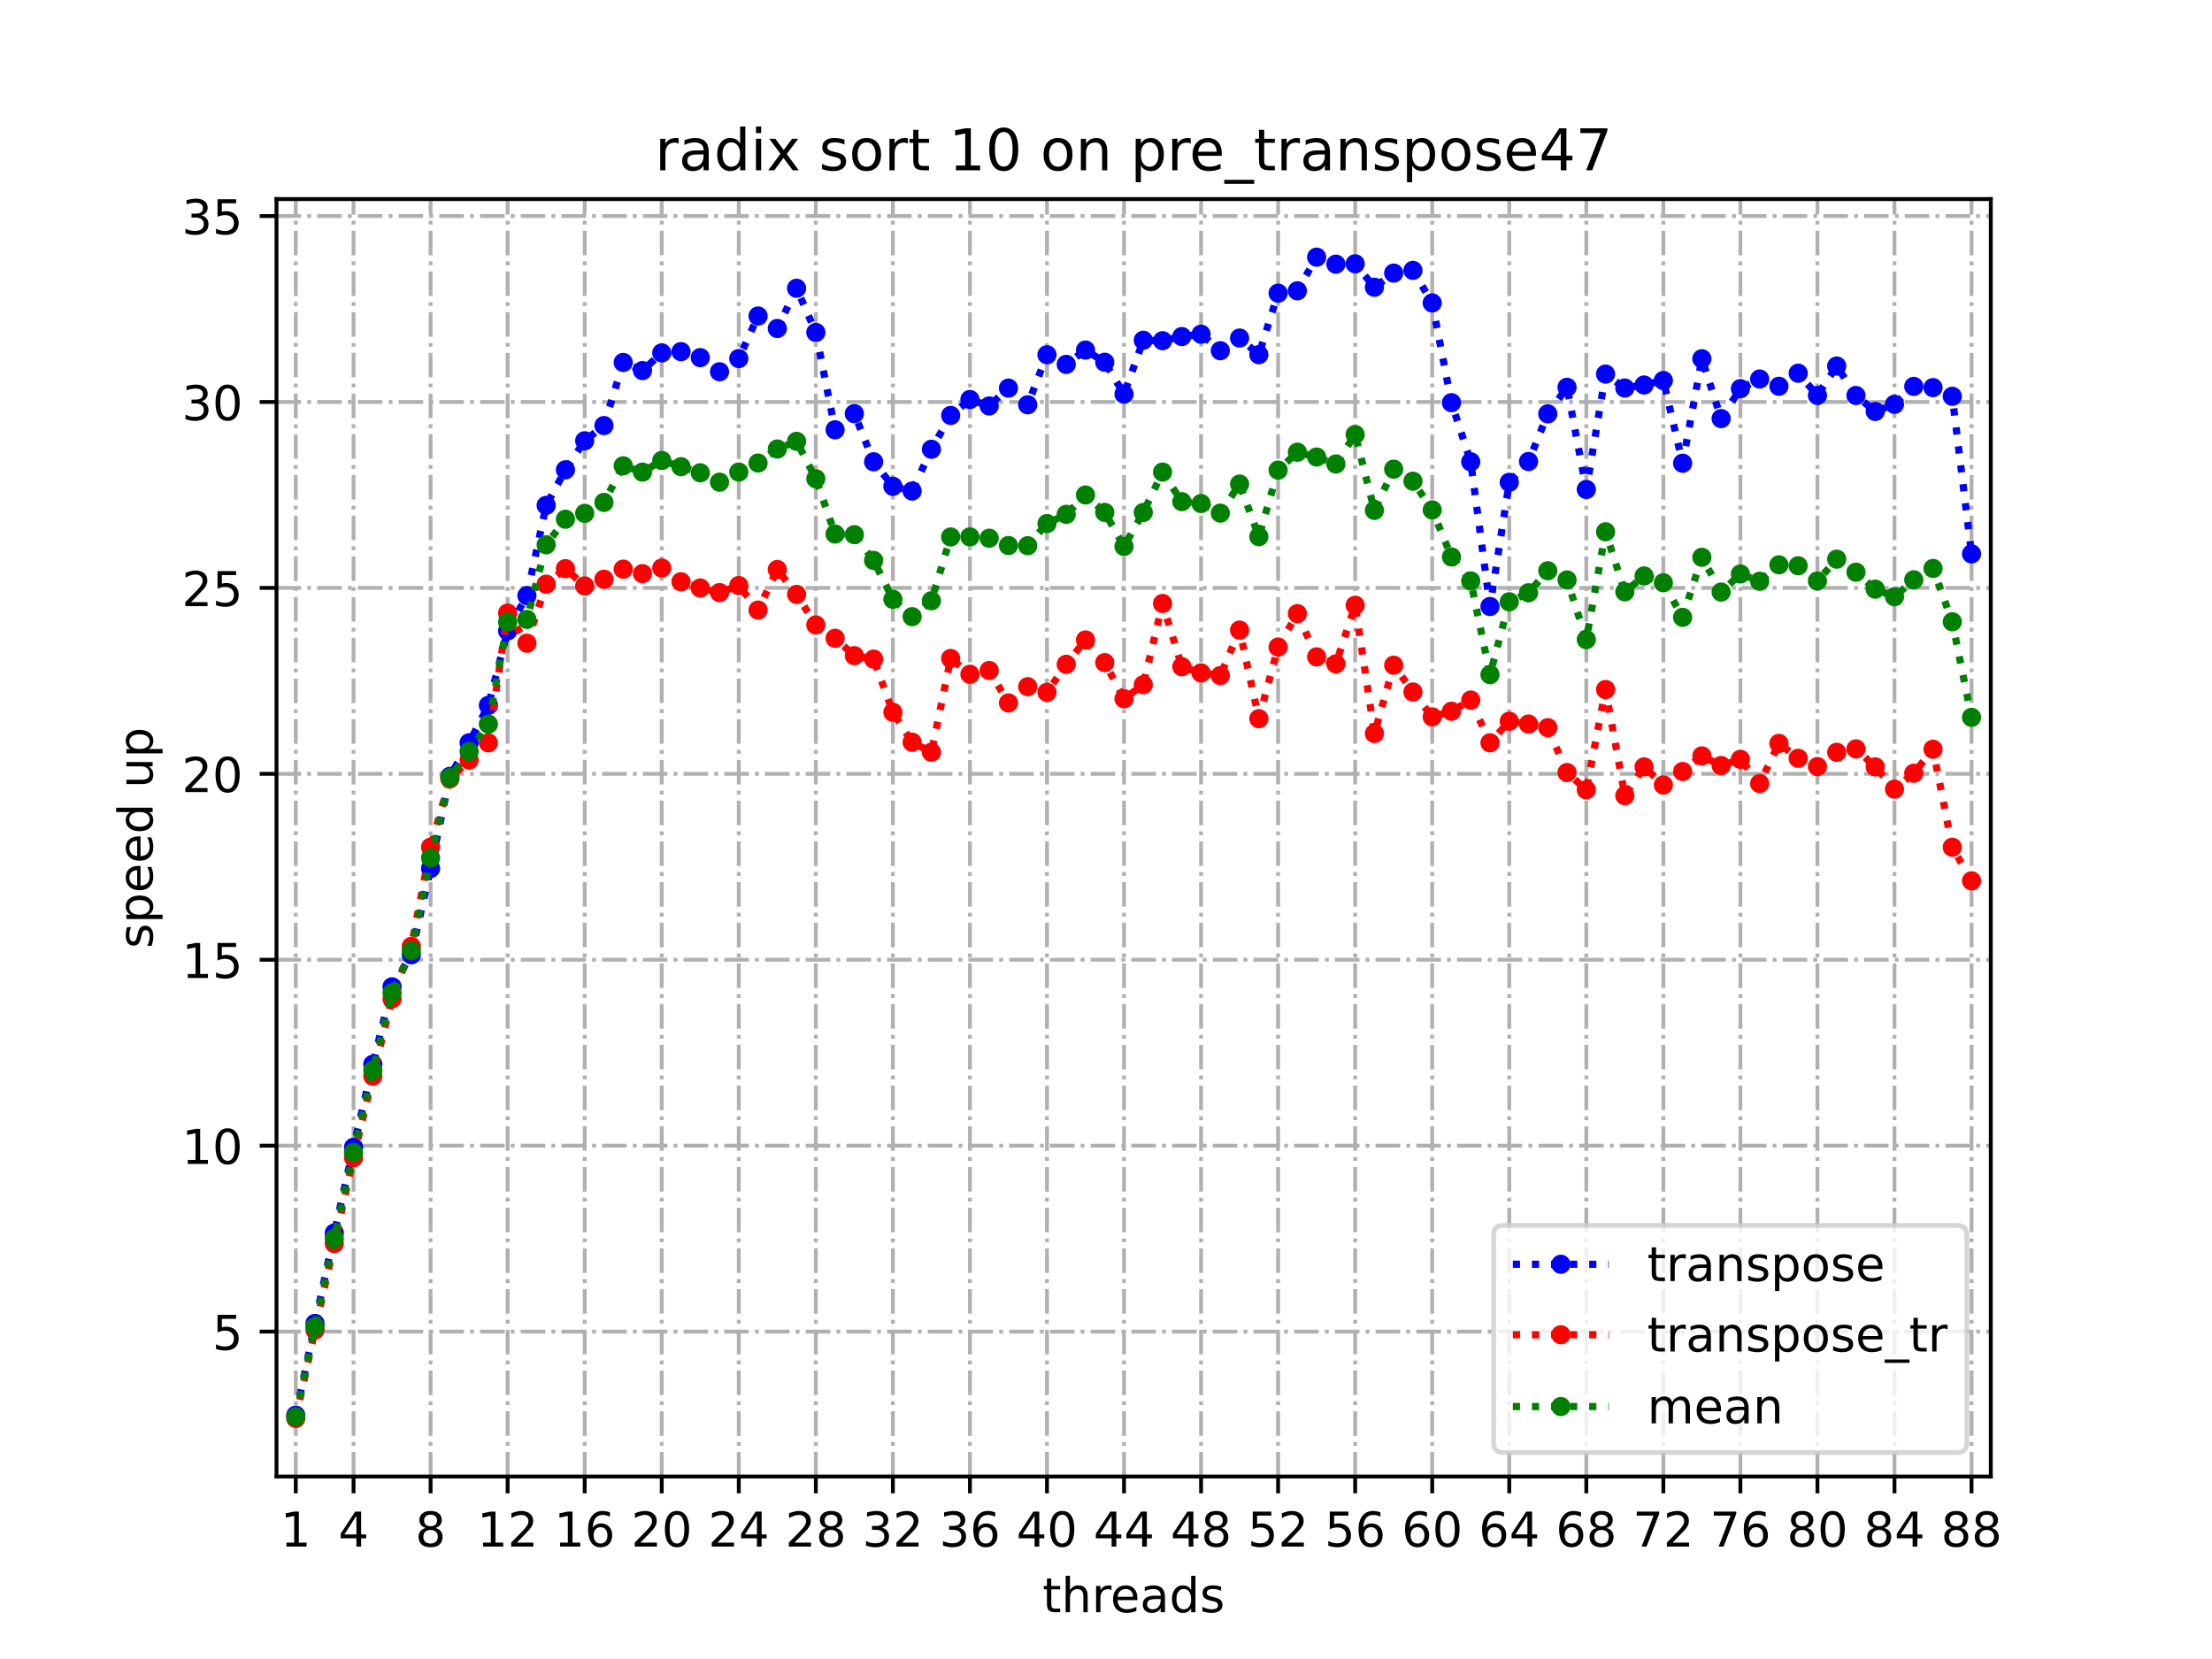 <?xml version="1.0" encoding="utf-8" standalone="no"?>
<!DOCTYPE svg PUBLIC "-//W3C//DTD SVG 1.1//EN"
  "http://www.w3.org/Graphics/SVG/1.1/DTD/svg11.dtd">
<!-- Created with matplotlib (https://matplotlib.org/) -->
<svg height="345.6pt" version="1.1" viewBox="0 0 460.8 345.6" width="460.8pt" xmlns="http://www.w3.org/2000/svg" xmlns:xlink="http://www.w3.org/1999/xlink">
 <defs>
  <style type="text/css">*{stroke-linecap:butt;stroke-linejoin:round;}</style>
 </defs>
 <g id="figure_1">
  <g id="patch_1">
   <path d="M 0 345.6 
L 460.8 345.6 
L 460.8 0 
L 0 0 
z
" style="fill:#ffffff;"/>
  </g>
  <g id="axes_1">
   <g id="patch_2">
    <path d="M 57.6 307.584 
L 414.72 307.584 
L 414.72 41.472 
L 57.6 41.472 
z
" style="fill:#ffffff;"/>
   </g>
   <g id="matplotlib.axis_1">
    <g id="xtick_1">
     <g id="line2d_1">
      <path clip-path="url(#p53e663b8bc)" d="M 61.613 307.584 
L 61.613 41.472 
" style="fill:none;stroke:#b0b0b0;stroke-dasharray:5.12,1.28,0.8,1.28;stroke-dashoffset:0;stroke-width:0.8;"/>
     </g>
     <g id="line2d_2">
      <defs>
       <path d="M 0 0 
L 0 3.5 
" id="m029d0d564b" style="stroke:#000000;stroke-width:0.8;"/>
      </defs>
      <g>
       <use style="stroke:#000000;stroke-width:0.8;" x="61.613" xlink:href="#m029d0d564b" y="307.584"/>
      </g>
     </g>
     <g id="text_1">
      <!-- 1 -->
      <g transform="translate(58.431 322.182)scale(0.1 -0.1)">
       <defs>
        <path d="M 12.406 8.297 
L 28.516 8.297 
L 28.516 63.922 
L 10.984 60.406 
L 10.984 69.391 
L 28.422 72.906 
L 38.281 72.906 
L 38.281 8.297 
L 54.391 8.297 
L 54.391 0 
L 12.406 0 
z
" id="DejaVuSans-49"/>
       </defs>
       <use xlink:href="#DejaVuSans-49"/>
      </g>
     </g>
    </g>
    <g id="xtick_2">
     <g id="line2d_3">
      <path clip-path="url(#p53e663b8bc)" d="M 73.65 307.584 
L 73.65 41.472 
" style="fill:none;stroke:#b0b0b0;stroke-dasharray:5.12,1.28,0.8,1.28;stroke-dashoffset:0;stroke-width:0.8;"/>
     </g>
     <g id="line2d_4">
      <g>
       <use style="stroke:#000000;stroke-width:0.8;" x="73.65" xlink:href="#m029d0d564b" y="307.584"/>
      </g>
     </g>
     <g id="text_2">
      <!-- 4 -->
      <g transform="translate(70.469 322.182)scale(0.1 -0.1)">
       <defs>
        <path d="M 37.797 64.312 
L 12.891 25.391 
L 37.797 25.391 
z
M 35.203 72.906 
L 47.609 72.906 
L 47.609 25.391 
L 58.016 25.391 
L 58.016 17.188 
L 47.609 17.188 
L 47.609 0 
L 37.797 0 
L 37.797 17.188 
L 4.891 17.188 
L 4.891 26.703 
z
" id="DejaVuSans-52"/>
       </defs>
       <use xlink:href="#DejaVuSans-52"/>
      </g>
     </g>
    </g>
    <g id="xtick_3">
     <g id="line2d_5">
      <path clip-path="url(#p53e663b8bc)" d="M 89.701 307.584 
L 89.701 41.472 
" style="fill:none;stroke:#b0b0b0;stroke-dasharray:5.12,1.28,0.8,1.28;stroke-dashoffset:0;stroke-width:0.8;"/>
     </g>
     <g id="line2d_6">
      <g>
       <use style="stroke:#000000;stroke-width:0.8;" x="89.701" xlink:href="#m029d0d564b" y="307.584"/>
      </g>
     </g>
     <g id="text_3">
      <!-- 8 -->
      <g transform="translate(86.519 322.182)scale(0.1 -0.1)">
       <defs>
        <path d="M 31.781 34.625 
Q 24.75 34.625 20.719 30.859 
Q 16.703 27.094 16.703 20.516 
Q 16.703 13.922 20.719 10.156 
Q 24.75 6.391 31.781 6.391 
Q 38.812 6.391 42.859 10.172 
Q 46.922 13.969 46.922 20.516 
Q 46.922 27.094 42.891 30.859 
Q 38.875 34.625 31.781 34.625 
z
M 21.922 38.812 
Q 15.578 40.375 12.031 44.719 
Q 8.5 49.078 8.5 55.328 
Q 8.5 64.062 14.719 69.141 
Q 20.953 74.219 31.781 74.219 
Q 42.672 74.219 48.875 69.141 
Q 55.078 64.062 55.078 55.328 
Q 55.078 49.078 51.531 44.719 
Q 48 40.375 41.703 38.812 
Q 48.828 37.156 52.797 32.312 
Q 56.781 27.484 56.781 20.516 
Q 56.781 9.906 50.312 4.234 
Q 43.844 -1.422 31.781 -1.422 
Q 19.734 -1.422 13.25 4.234 
Q 6.781 9.906 6.781 20.516 
Q 6.781 27.484 10.781 32.312 
Q 14.797 37.156 21.922 38.812 
z
M 18.312 54.391 
Q 18.312 48.734 21.844 45.562 
Q 25.391 42.391 31.781 42.391 
Q 38.141 42.391 41.719 45.562 
Q 45.312 48.734 45.312 54.391 
Q 45.312 60.062 41.719 63.234 
Q 38.141 66.406 31.781 66.406 
Q 25.391 66.406 21.844 63.234 
Q 18.312 60.062 18.312 54.391 
z
" id="DejaVuSans-56"/>
       </defs>
       <use xlink:href="#DejaVuSans-56"/>
      </g>
     </g>
    </g>
    <g id="xtick_4">
     <g id="line2d_7">
      <path clip-path="url(#p53e663b8bc)" d="M 105.751 307.584 
L 105.751 41.472 
" style="fill:none;stroke:#b0b0b0;stroke-dasharray:5.12,1.28,0.8,1.28;stroke-dashoffset:0;stroke-width:0.8;"/>
     </g>
     <g id="line2d_8">
      <g>
       <use style="stroke:#000000;stroke-width:0.8;" x="105.751" xlink:href="#m029d0d564b" y="307.584"/>
      </g>
     </g>
     <g id="text_4">
      <!-- 12 -->
      <g transform="translate(99.389 322.182)scale(0.1 -0.1)">
       <defs>
        <path d="M 19.188 8.297 
L 53.609 8.297 
L 53.609 0 
L 7.328 0 
L 7.328 8.297 
Q 12.938 14.109 22.625 23.891 
Q 32.328 33.688 34.812 36.531 
Q 39.547 41.844 41.422 45.531 
Q 43.312 49.219 43.312 52.781 
Q 43.312 58.594 39.234 62.25 
Q 35.156 65.922 28.609 65.922 
Q 23.969 65.922 18.812 64.312 
Q 13.672 62.703 7.812 59.422 
L 7.812 69.391 
Q 13.766 71.781 18.938 73 
Q 24.125 74.219 28.422 74.219 
Q 39.75 74.219 46.484 68.547 
Q 53.219 62.891 53.219 53.422 
Q 53.219 48.922 51.531 44.891 
Q 49.859 40.875 45.406 35.406 
Q 44.188 33.984 37.641 27.219 
Q 31.109 20.453 19.188 8.297 
z
" id="DejaVuSans-50"/>
       </defs>
       <use xlink:href="#DejaVuSans-49"/>
       <use x="63.623" xlink:href="#DejaVuSans-50"/>
      </g>
     </g>
    </g>
    <g id="xtick_5">
     <g id="line2d_9">
      <path clip-path="url(#p53e663b8bc)" d="M 121.801 307.584 
L 121.801 41.472 
" style="fill:none;stroke:#b0b0b0;stroke-dasharray:5.12,1.28,0.8,1.28;stroke-dashoffset:0;stroke-width:0.8;"/>
     </g>
     <g id="line2d_10">
      <g>
       <use style="stroke:#000000;stroke-width:0.8;" x="121.801" xlink:href="#m029d0d564b" y="307.584"/>
      </g>
     </g>
     <g id="text_5">
      <!-- 16 -->
      <g transform="translate(115.439 322.182)scale(0.1 -0.1)">
       <defs>
        <path d="M 33.016 40.375 
Q 26.375 40.375 22.484 35.828 
Q 18.609 31.297 18.609 23.391 
Q 18.609 15.531 22.484 10.953 
Q 26.375 6.391 33.016 6.391 
Q 39.656 6.391 43.531 10.953 
Q 47.406 15.531 47.406 23.391 
Q 47.406 31.297 43.531 35.828 
Q 39.656 40.375 33.016 40.375 
z
M 52.594 71.297 
L 52.594 62.312 
Q 48.875 64.062 45.094 64.984 
Q 41.312 65.922 37.594 65.922 
Q 27.828 65.922 22.672 59.328 
Q 17.531 52.734 16.797 39.406 
Q 19.672 43.656 24.016 45.922 
Q 28.375 48.188 33.594 48.188 
Q 44.578 48.188 50.953 41.516 
Q 57.328 34.859 57.328 23.391 
Q 57.328 12.156 50.688 5.359 
Q 44.047 -1.422 33.016 -1.422 
Q 20.359 -1.422 13.672 8.266 
Q 6.984 17.969 6.984 36.375 
Q 6.984 53.656 15.188 63.938 
Q 23.391 74.219 37.203 74.219 
Q 40.922 74.219 44.703 73.484 
Q 48.484 72.75 52.594 71.297 
z
" id="DejaVuSans-54"/>
       </defs>
       <use xlink:href="#DejaVuSans-49"/>
       <use x="63.623" xlink:href="#DejaVuSans-54"/>
      </g>
     </g>
    </g>
    <g id="xtick_6">
     <g id="line2d_11">
      <path clip-path="url(#p53e663b8bc)" d="M 137.852 307.584 
L 137.852 41.472 
" style="fill:none;stroke:#b0b0b0;stroke-dasharray:5.12,1.28,0.8,1.28;stroke-dashoffset:0;stroke-width:0.8;"/>
     </g>
     <g id="line2d_12">
      <g>
       <use style="stroke:#000000;stroke-width:0.8;" x="137.852" xlink:href="#m029d0d564b" y="307.584"/>
      </g>
     </g>
     <g id="text_6">
      <!-- 20 -->
      <g transform="translate(131.489 322.182)scale(0.1 -0.1)">
       <defs>
        <path d="M 31.781 66.406 
Q 24.172 66.406 20.328 58.906 
Q 16.5 51.422 16.5 36.375 
Q 16.5 21.391 20.328 13.891 
Q 24.172 6.391 31.781 6.391 
Q 39.453 6.391 43.281 13.891 
Q 47.125 21.391 47.125 36.375 
Q 47.125 51.422 43.281 58.906 
Q 39.453 66.406 31.781 66.406 
z
M 31.781 74.219 
Q 44.047 74.219 50.516 64.516 
Q 56.984 54.828 56.984 36.375 
Q 56.984 17.969 50.516 8.266 
Q 44.047 -1.422 31.781 -1.422 
Q 19.531 -1.422 13.062 8.266 
Q 6.594 17.969 6.594 36.375 
Q 6.594 54.828 13.062 64.516 
Q 19.531 74.219 31.781 74.219 
z
" id="DejaVuSans-48"/>
       </defs>
       <use xlink:href="#DejaVuSans-50"/>
       <use x="63.623" xlink:href="#DejaVuSans-48"/>
      </g>
     </g>
    </g>
    <g id="xtick_7">
     <g id="line2d_13">
      <path clip-path="url(#p53e663b8bc)" d="M 153.902 307.584 
L 153.902 41.472 
" style="fill:none;stroke:#b0b0b0;stroke-dasharray:5.12,1.28,0.8,1.28;stroke-dashoffset:0;stroke-width:0.8;"/>
     </g>
     <g id="line2d_14">
      <g>
       <use style="stroke:#000000;stroke-width:0.8;" x="153.902" xlink:href="#m029d0d564b" y="307.584"/>
      </g>
     </g>
     <g id="text_7">
      <!-- 24 -->
      <g transform="translate(147.54 322.182)scale(0.1 -0.1)">
       <use xlink:href="#DejaVuSans-50"/>
       <use x="63.623" xlink:href="#DejaVuSans-52"/>
      </g>
     </g>
    </g>
    <g id="xtick_8">
     <g id="line2d_15">
      <path clip-path="url(#p53e663b8bc)" d="M 169.952 307.584 
L 169.952 41.472 
" style="fill:none;stroke:#b0b0b0;stroke-dasharray:5.12,1.28,0.8,1.28;stroke-dashoffset:0;stroke-width:0.8;"/>
     </g>
     <g id="line2d_16">
      <g>
       <use style="stroke:#000000;stroke-width:0.8;" x="169.952" xlink:href="#m029d0d564b" y="307.584"/>
      </g>
     </g>
     <g id="text_8">
      <!-- 28 -->
      <g transform="translate(163.59 322.182)scale(0.1 -0.1)">
       <use xlink:href="#DejaVuSans-50"/>
       <use x="63.623" xlink:href="#DejaVuSans-56"/>
      </g>
     </g>
    </g>
    <g id="xtick_9">
     <g id="line2d_17">
      <path clip-path="url(#p53e663b8bc)" d="M 186.003 307.584 
L 186.003 41.472 
" style="fill:none;stroke:#b0b0b0;stroke-dasharray:5.12,1.28,0.8,1.28;stroke-dashoffset:0;stroke-width:0.8;"/>
     </g>
     <g id="line2d_18">
      <g>
       <use style="stroke:#000000;stroke-width:0.8;" x="186.003" xlink:href="#m029d0d564b" y="307.584"/>
      </g>
     </g>
     <g id="text_9">
      <!-- 32 -->
      <g transform="translate(179.64 322.182)scale(0.1 -0.1)">
       <defs>
        <path d="M 40.578 39.312 
Q 47.656 37.797 51.625 33 
Q 55.609 28.219 55.609 21.188 
Q 55.609 10.406 48.188 4.484 
Q 40.766 -1.422 27.094 -1.422 
Q 22.516 -1.422 17.656 -0.516 
Q 12.797 0.391 7.625 2.203 
L 7.625 11.719 
Q 11.719 9.328 16.594 8.109 
Q 21.484 6.891 26.812 6.891 
Q 36.078 6.891 40.938 10.547 
Q 45.797 14.203 45.797 21.188 
Q 45.797 27.641 41.281 31.266 
Q 36.766 34.906 28.719 34.906 
L 20.219 34.906 
L 20.219 43.016 
L 29.109 43.016 
Q 36.375 43.016 40.234 45.922 
Q 44.094 48.828 44.094 54.297 
Q 44.094 59.906 40.109 62.906 
Q 36.141 65.922 28.719 65.922 
Q 24.656 65.922 20.016 65.031 
Q 15.375 64.156 9.812 62.312 
L 9.812 71.094 
Q 15.438 72.656 20.344 73.438 
Q 25.25 74.219 29.594 74.219 
Q 40.828 74.219 47.359 69.109 
Q 53.906 64.016 53.906 55.328 
Q 53.906 49.266 50.438 45.094 
Q 46.969 40.922 40.578 39.312 
z
" id="DejaVuSans-51"/>
       </defs>
       <use xlink:href="#DejaVuSans-51"/>
       <use x="63.623" xlink:href="#DejaVuSans-50"/>
      </g>
     </g>
    </g>
    <g id="xtick_10">
     <g id="line2d_19">
      <path clip-path="url(#p53e663b8bc)" d="M 202.053 307.584 
L 202.053 41.472 
" style="fill:none;stroke:#b0b0b0;stroke-dasharray:5.12,1.28,0.8,1.28;stroke-dashoffset:0;stroke-width:0.8;"/>
     </g>
     <g id="line2d_20">
      <g>
       <use style="stroke:#000000;stroke-width:0.8;" x="202.053" xlink:href="#m029d0d564b" y="307.584"/>
      </g>
     </g>
     <g id="text_10">
      <!-- 36 -->
      <g transform="translate(195.691 322.182)scale(0.1 -0.1)">
       <use xlink:href="#DejaVuSans-51"/>
       <use x="63.623" xlink:href="#DejaVuSans-54"/>
      </g>
     </g>
    </g>
    <g id="xtick_11">
     <g id="line2d_21">
      <path clip-path="url(#p53e663b8bc)" d="M 218.103 307.584 
L 218.103 41.472 
" style="fill:none;stroke:#b0b0b0;stroke-dasharray:5.12,1.28,0.8,1.28;stroke-dashoffset:0;stroke-width:0.8;"/>
     </g>
     <g id="line2d_22">
      <g>
       <use style="stroke:#000000;stroke-width:0.8;" x="218.103" xlink:href="#m029d0d564b" y="307.584"/>
      </g>
     </g>
     <g id="text_11">
      <!-- 40 -->
      <g transform="translate(211.741 322.182)scale(0.1 -0.1)">
       <use xlink:href="#DejaVuSans-52"/>
       <use x="63.623" xlink:href="#DejaVuSans-48"/>
      </g>
     </g>
    </g>
    <g id="xtick_12">
     <g id="line2d_23">
      <path clip-path="url(#p53e663b8bc)" d="M 234.154 307.584 
L 234.154 41.472 
" style="fill:none;stroke:#b0b0b0;stroke-dasharray:5.12,1.28,0.8,1.28;stroke-dashoffset:0;stroke-width:0.8;"/>
     </g>
     <g id="line2d_24">
      <g>
       <use style="stroke:#000000;stroke-width:0.8;" x="234.154" xlink:href="#m029d0d564b" y="307.584"/>
      </g>
     </g>
     <g id="text_12">
      <!-- 44 -->
      <g transform="translate(227.791 322.182)scale(0.1 -0.1)">
       <use xlink:href="#DejaVuSans-52"/>
       <use x="63.623" xlink:href="#DejaVuSans-52"/>
      </g>
     </g>
    </g>
    <g id="xtick_13">
     <g id="line2d_25">
      <path clip-path="url(#p53e663b8bc)" d="M 250.204 307.584 
L 250.204 41.472 
" style="fill:none;stroke:#b0b0b0;stroke-dasharray:5.12,1.28,0.8,1.28;stroke-dashoffset:0;stroke-width:0.8;"/>
     </g>
     <g id="line2d_26">
      <g>
       <use style="stroke:#000000;stroke-width:0.8;" x="250.204" xlink:href="#m029d0d564b" y="307.584"/>
      </g>
     </g>
     <g id="text_13">
      <!-- 48 -->
      <g transform="translate(243.842 322.182)scale(0.1 -0.1)">
       <use xlink:href="#DejaVuSans-52"/>
       <use x="63.623" xlink:href="#DejaVuSans-56"/>
      </g>
     </g>
    </g>
    <g id="xtick_14">
     <g id="line2d_27">
      <path clip-path="url(#p53e663b8bc)" d="M 266.254 307.584 
L 266.254 41.472 
" style="fill:none;stroke:#b0b0b0;stroke-dasharray:5.12,1.28,0.8,1.28;stroke-dashoffset:0;stroke-width:0.8;"/>
     </g>
     <g id="line2d_28">
      <g>
       <use style="stroke:#000000;stroke-width:0.8;" x="266.254" xlink:href="#m029d0d564b" y="307.584"/>
      </g>
     </g>
     <g id="text_14">
      <!-- 52 -->
      <g transform="translate(259.892 322.182)scale(0.1 -0.1)">
       <defs>
        <path d="M 10.797 72.906 
L 49.516 72.906 
L 49.516 64.594 
L 19.828 64.594 
L 19.828 46.734 
Q 21.969 47.469 24.109 47.828 
Q 26.266 48.188 28.422 48.188 
Q 40.625 48.188 47.75 41.5 
Q 54.891 34.812 54.891 23.391 
Q 54.891 11.625 47.562 5.094 
Q 40.234 -1.422 26.906 -1.422 
Q 22.312 -1.422 17.547 -0.641 
Q 12.797 0.141 7.719 1.703 
L 7.719 11.625 
Q 12.109 9.234 16.797 8.062 
Q 21.484 6.891 26.703 6.891 
Q 35.156 6.891 40.078 11.328 
Q 45.016 15.766 45.016 23.391 
Q 45.016 31 40.078 35.438 
Q 35.156 39.891 26.703 39.891 
Q 22.75 39.891 18.812 39.016 
Q 14.891 38.141 10.797 36.281 
z
" id="DejaVuSans-53"/>
       </defs>
       <use xlink:href="#DejaVuSans-53"/>
       <use x="63.623" xlink:href="#DejaVuSans-50"/>
      </g>
     </g>
    </g>
    <g id="xtick_15">
     <g id="line2d_29">
      <path clip-path="url(#p53e663b8bc)" d="M 282.305 307.584 
L 282.305 41.472 
" style="fill:none;stroke:#b0b0b0;stroke-dasharray:5.12,1.28,0.8,1.28;stroke-dashoffset:0;stroke-width:0.8;"/>
     </g>
     <g id="line2d_30">
      <g>
       <use style="stroke:#000000;stroke-width:0.8;" x="282.305" xlink:href="#m029d0d564b" y="307.584"/>
      </g>
     </g>
     <g id="text_15">
      <!-- 56 -->
      <g transform="translate(275.942 322.182)scale(0.1 -0.1)">
       <use xlink:href="#DejaVuSans-53"/>
       <use x="63.623" xlink:href="#DejaVuSans-54"/>
      </g>
     </g>
    </g>
    <g id="xtick_16">
     <g id="line2d_31">
      <path clip-path="url(#p53e663b8bc)" d="M 298.355 307.584 
L 298.355 41.472 
" style="fill:none;stroke:#b0b0b0;stroke-dasharray:5.12,1.28,0.8,1.28;stroke-dashoffset:0;stroke-width:0.8;"/>
     </g>
     <g id="line2d_32">
      <g>
       <use style="stroke:#000000;stroke-width:0.8;" x="298.355" xlink:href="#m029d0d564b" y="307.584"/>
      </g>
     </g>
     <g id="text_16">
      <!-- 60 -->
      <g transform="translate(291.993 322.182)scale(0.1 -0.1)">
       <use xlink:href="#DejaVuSans-54"/>
       <use x="63.623" xlink:href="#DejaVuSans-48"/>
      </g>
     </g>
    </g>
    <g id="xtick_17">
     <g id="line2d_33">
      <path clip-path="url(#p53e663b8bc)" d="M 314.405 307.584 
L 314.405 41.472 
" style="fill:none;stroke:#b0b0b0;stroke-dasharray:5.12,1.28,0.8,1.28;stroke-dashoffset:0;stroke-width:0.8;"/>
     </g>
     <g id="line2d_34">
      <g>
       <use style="stroke:#000000;stroke-width:0.8;" x="314.405" xlink:href="#m029d0d564b" y="307.584"/>
      </g>
     </g>
     <g id="text_17">
      <!-- 64 -->
      <g transform="translate(308.043 322.182)scale(0.1 -0.1)">
       <use xlink:href="#DejaVuSans-54"/>
       <use x="63.623" xlink:href="#DejaVuSans-52"/>
      </g>
     </g>
    </g>
    <g id="xtick_18">
     <g id="line2d_35">
      <path clip-path="url(#p53e663b8bc)" d="M 330.456 307.584 
L 330.456 41.472 
" style="fill:none;stroke:#b0b0b0;stroke-dasharray:5.12,1.28,0.8,1.28;stroke-dashoffset:0;stroke-width:0.8;"/>
     </g>
     <g id="line2d_36">
      <g>
       <use style="stroke:#000000;stroke-width:0.8;" x="330.456" xlink:href="#m029d0d564b" y="307.584"/>
      </g>
     </g>
     <g id="text_18">
      <!-- 68 -->
      <g transform="translate(324.093 322.182)scale(0.1 -0.1)">
       <use xlink:href="#DejaVuSans-54"/>
       <use x="63.623" xlink:href="#DejaVuSans-56"/>
      </g>
     </g>
    </g>
    <g id="xtick_19">
     <g id="line2d_37">
      <path clip-path="url(#p53e663b8bc)" d="M 346.506 307.584 
L 346.506 41.472 
" style="fill:none;stroke:#b0b0b0;stroke-dasharray:5.12,1.28,0.8,1.28;stroke-dashoffset:0;stroke-width:0.8;"/>
     </g>
     <g id="line2d_38">
      <g>
       <use style="stroke:#000000;stroke-width:0.8;" x="346.506" xlink:href="#m029d0d564b" y="307.584"/>
      </g>
     </g>
     <g id="text_19">
      <!-- 72 -->
      <g transform="translate(340.144 322.182)scale(0.1 -0.1)">
       <defs>
        <path d="M 8.203 72.906 
L 55.078 72.906 
L 55.078 68.703 
L 28.609 0 
L 18.312 0 
L 43.219 64.594 
L 8.203 64.594 
z
" id="DejaVuSans-55"/>
       </defs>
       <use xlink:href="#DejaVuSans-55"/>
       <use x="63.623" xlink:href="#DejaVuSans-50"/>
      </g>
     </g>
    </g>
    <g id="xtick_20">
     <g id="line2d_39">
      <path clip-path="url(#p53e663b8bc)" d="M 362.556 307.584 
L 362.556 41.472 
" style="fill:none;stroke:#b0b0b0;stroke-dasharray:5.12,1.28,0.8,1.28;stroke-dashoffset:0;stroke-width:0.8;"/>
     </g>
     <g id="line2d_40">
      <g>
       <use style="stroke:#000000;stroke-width:0.8;" x="362.556" xlink:href="#m029d0d564b" y="307.584"/>
      </g>
     </g>
     <g id="text_20">
      <!-- 76 -->
      <g transform="translate(356.194 322.182)scale(0.1 -0.1)">
       <use xlink:href="#DejaVuSans-55"/>
       <use x="63.623" xlink:href="#DejaVuSans-54"/>
      </g>
     </g>
    </g>
    <g id="xtick_21">
     <g id="line2d_41">
      <path clip-path="url(#p53e663b8bc)" d="M 378.607 307.584 
L 378.607 41.472 
" style="fill:none;stroke:#b0b0b0;stroke-dasharray:5.12,1.28,0.8,1.28;stroke-dashoffset:0;stroke-width:0.8;"/>
     </g>
     <g id="line2d_42">
      <g>
       <use style="stroke:#000000;stroke-width:0.8;" x="378.607" xlink:href="#m029d0d564b" y="307.584"/>
      </g>
     </g>
     <g id="text_21">
      <!-- 80 -->
      <g transform="translate(372.244 322.182)scale(0.1 -0.1)">
       <use xlink:href="#DejaVuSans-56"/>
       <use x="63.623" xlink:href="#DejaVuSans-48"/>
      </g>
     </g>
    </g>
    <g id="xtick_22">
     <g id="line2d_43">
      <path clip-path="url(#p53e663b8bc)" d="M 394.657 307.584 
L 394.657 41.472 
" style="fill:none;stroke:#b0b0b0;stroke-dasharray:5.12,1.28,0.8,1.28;stroke-dashoffset:0;stroke-width:0.8;"/>
     </g>
     <g id="line2d_44">
      <g>
       <use style="stroke:#000000;stroke-width:0.8;" x="394.657" xlink:href="#m029d0d564b" y="307.584"/>
      </g>
     </g>
     <g id="text_22">
      <!-- 84 -->
      <g transform="translate(388.295 322.182)scale(0.1 -0.1)">
       <use xlink:href="#DejaVuSans-56"/>
       <use x="63.623" xlink:href="#DejaVuSans-52"/>
      </g>
     </g>
    </g>
    <g id="xtick_23">
     <g id="line2d_45">
      <path clip-path="url(#p53e663b8bc)" d="M 410.707 307.584 
L 410.707 41.472 
" style="fill:none;stroke:#b0b0b0;stroke-dasharray:5.12,1.28,0.8,1.28;stroke-dashoffset:0;stroke-width:0.8;"/>
     </g>
     <g id="line2d_46">
      <g>
       <use style="stroke:#000000;stroke-width:0.8;" x="410.707" xlink:href="#m029d0d564b" y="307.584"/>
      </g>
     </g>
     <g id="text_23">
      <!-- 88 -->
      <g transform="translate(404.345 322.182)scale(0.1 -0.1)">
       <use xlink:href="#DejaVuSans-56"/>
       <use x="63.623" xlink:href="#DejaVuSans-56"/>
      </g>
     </g>
    </g>
    <g id="text_24">
     <!-- threads -->
     <g transform="translate(217.169 335.861)scale(0.1 -0.1)">
      <defs>
       <path d="M 18.312 70.219 
L 18.312 54.688 
L 36.812 54.688 
L 36.812 47.703 
L 18.312 47.703 
L 18.312 18.016 
Q 18.312 11.328 20.141 9.422 
Q 21.969 7.516 27.594 7.516 
L 36.812 7.516 
L 36.812 0 
L 27.594 0 
Q 17.188 0 13.234 3.875 
Q 9.281 7.766 9.281 18.016 
L 9.281 47.703 
L 2.688 47.703 
L 2.688 54.688 
L 9.281 54.688 
L 9.281 70.219 
z
" id="DejaVuSans-116"/>
       <path d="M 54.891 33.016 
L 54.891 0 
L 45.906 0 
L 45.906 32.719 
Q 45.906 40.484 42.875 44.328 
Q 39.844 48.188 33.797 48.188 
Q 26.516 48.188 22.312 43.547 
Q 18.109 38.922 18.109 30.906 
L 18.109 0 
L 9.078 0 
L 9.078 75.984 
L 18.109 75.984 
L 18.109 46.188 
Q 21.344 51.125 25.703 53.562 
Q 30.078 56 35.797 56 
Q 45.219 56 50.047 50.172 
Q 54.891 44.344 54.891 33.016 
z
" id="DejaVuSans-104"/>
       <path d="M 41.109 46.297 
Q 39.594 47.172 37.812 47.578 
Q 36.031 48 33.891 48 
Q 26.266 48 22.188 43.047 
Q 18.109 38.094 18.109 28.812 
L 18.109 0 
L 9.078 0 
L 9.078 54.688 
L 18.109 54.688 
L 18.109 46.188 
Q 20.953 51.172 25.484 53.578 
Q 30.031 56 36.531 56 
Q 37.453 56 38.578 55.875 
Q 39.703 55.766 41.062 55.516 
z
" id="DejaVuSans-114"/>
       <path d="M 56.203 29.594 
L 56.203 25.203 
L 14.891 25.203 
Q 15.484 15.922 20.484 11.062 
Q 25.484 6.203 34.422 6.203 
Q 39.594 6.203 44.453 7.469 
Q 49.312 8.734 54.109 11.281 
L 54.109 2.781 
Q 49.266 0.734 44.188 -0.344 
Q 39.109 -1.422 33.891 -1.422 
Q 20.797 -1.422 13.156 6.188 
Q 5.516 13.812 5.516 26.812 
Q 5.516 40.234 12.766 48.109 
Q 20.016 56 32.328 56 
Q 43.359 56 49.781 48.891 
Q 56.203 41.797 56.203 29.594 
z
M 47.219 32.234 
Q 47.125 39.594 43.094 43.984 
Q 39.062 48.391 32.422 48.391 
Q 24.906 48.391 20.391 44.141 
Q 15.875 39.891 15.188 32.172 
z
" id="DejaVuSans-101"/>
       <path d="M 34.281 27.484 
Q 23.391 27.484 19.188 25 
Q 14.984 22.516 14.984 16.5 
Q 14.984 11.719 18.141 8.906 
Q 21.297 6.109 26.703 6.109 
Q 34.188 6.109 38.703 11.406 
Q 43.219 16.703 43.219 25.484 
L 43.219 27.484 
z
M 52.203 31.203 
L 52.203 0 
L 43.219 0 
L 43.219 8.297 
Q 40.141 3.328 35.547 0.953 
Q 30.953 -1.422 24.312 -1.422 
Q 15.922 -1.422 10.953 3.297 
Q 6 8.016 6 15.922 
Q 6 25.141 12.172 29.828 
Q 18.359 34.516 30.609 34.516 
L 43.219 34.516 
L 43.219 35.406 
Q 43.219 41.609 39.141 45 
Q 35.062 48.391 27.688 48.391 
Q 23 48.391 18.547 47.266 
Q 14.109 46.141 10.016 43.891 
L 10.016 52.203 
Q 14.938 54.109 19.578 55.047 
Q 24.219 56 28.609 56 
Q 40.484 56 46.344 49.844 
Q 52.203 43.703 52.203 31.203 
z
" id="DejaVuSans-97"/>
       <path d="M 45.406 46.391 
L 45.406 75.984 
L 54.391 75.984 
L 54.391 0 
L 45.406 0 
L 45.406 8.203 
Q 42.578 3.328 38.25 0.953 
Q 33.938 -1.422 27.875 -1.422 
Q 17.969 -1.422 11.734 6.484 
Q 5.516 14.406 5.516 27.297 
Q 5.516 40.188 11.734 48.094 
Q 17.969 56 27.875 56 
Q 33.938 56 38.25 53.625 
Q 42.578 51.266 45.406 46.391 
z
M 14.797 27.297 
Q 14.797 17.391 18.875 11.75 
Q 22.953 6.109 30.078 6.109 
Q 37.203 6.109 41.297 11.75 
Q 45.406 17.391 45.406 27.297 
Q 45.406 37.203 41.297 42.844 
Q 37.203 48.484 30.078 48.484 
Q 22.953 48.484 18.875 42.844 
Q 14.797 37.203 14.797 27.297 
z
" id="DejaVuSans-100"/>
       <path d="M 44.281 53.078 
L 44.281 44.578 
Q 40.484 46.531 36.375 47.5 
Q 32.281 48.484 27.875 48.484 
Q 21.188 48.484 17.844 46.438 
Q 14.5 44.391 14.5 40.281 
Q 14.5 37.156 16.891 35.375 
Q 19.281 33.594 26.516 31.984 
L 29.594 31.297 
Q 39.156 29.25 43.188 25.516 
Q 47.219 21.781 47.219 15.094 
Q 47.219 7.469 41.188 3.016 
Q 35.156 -1.422 24.609 -1.422 
Q 20.219 -1.422 15.453 -0.562 
Q 10.688 0.297 5.422 2 
L 5.422 11.281 
Q 10.406 8.688 15.234 7.391 
Q 20.062 6.109 24.812 6.109 
Q 31.156 6.109 34.562 8.281 
Q 37.984 10.453 37.984 14.406 
Q 37.984 18.062 35.516 20.016 
Q 33.062 21.969 24.703 23.781 
L 21.578 24.516 
Q 13.234 26.266 9.516 29.906 
Q 5.812 33.547 5.812 39.891 
Q 5.812 47.609 11.281 51.797 
Q 16.75 56 26.812 56 
Q 31.781 56 36.172 55.266 
Q 40.578 54.547 44.281 53.078 
z
" id="DejaVuSans-115"/>
      </defs>
      <use xlink:href="#DejaVuSans-116"/>
      <use x="39.209" xlink:href="#DejaVuSans-104"/>
      <use x="102.588" xlink:href="#DejaVuSans-114"/>
      <use x="141.451" xlink:href="#DejaVuSans-101"/>
      <use x="202.975" xlink:href="#DejaVuSans-97"/>
      <use x="264.254" xlink:href="#DejaVuSans-100"/>
      <use x="327.73" xlink:href="#DejaVuSans-115"/>
     </g>
    </g>
   </g>
   <g id="matplotlib.axis_2">
    <g id="ytick_1">
     <g id="line2d_47">
      <path clip-path="url(#p53e663b8bc)" d="M 57.6 277.395 
L 414.72 277.395 
" style="fill:none;stroke:#b0b0b0;stroke-dasharray:5.12,1.28,0.8,1.28;stroke-dashoffset:0;stroke-width:0.8;"/>
     </g>
     <g id="line2d_48">
      <defs>
       <path d="M 0 0 
L -3.5 0 
" id="m3d8a57c336" style="stroke:#000000;stroke-width:0.8;"/>
      </defs>
      <g>
       <use style="stroke:#000000;stroke-width:0.8;" x="57.6" xlink:href="#m3d8a57c336" y="277.395"/>
      </g>
     </g>
     <g id="text_25">
      <!-- 5 -->
      <g transform="translate(44.237 281.194)scale(0.1 -0.1)">
       <use xlink:href="#DejaVuSans-53"/>
      </g>
     </g>
    </g>
    <g id="ytick_2">
     <g id="line2d_49">
      <path clip-path="url(#p53e663b8bc)" d="M 57.6 238.663 
L 414.72 238.663 
" style="fill:none;stroke:#b0b0b0;stroke-dasharray:5.12,1.28,0.8,1.28;stroke-dashoffset:0;stroke-width:0.8;"/>
     </g>
     <g id="line2d_50">
      <g>
       <use style="stroke:#000000;stroke-width:0.8;" x="57.6" xlink:href="#m3d8a57c336" y="238.663"/>
      </g>
     </g>
     <g id="text_26">
      <!-- 10 -->
      <g transform="translate(37.875 242.462)scale(0.1 -0.1)">
       <use xlink:href="#DejaVuSans-49"/>
       <use x="63.623" xlink:href="#DejaVuSans-48"/>
      </g>
     </g>
    </g>
    <g id="ytick_3">
     <g id="line2d_51">
      <path clip-path="url(#p53e663b8bc)" d="M 57.6 199.931 
L 414.72 199.931 
" style="fill:none;stroke:#b0b0b0;stroke-dasharray:5.12,1.28,0.8,1.28;stroke-dashoffset:0;stroke-width:0.8;"/>
     </g>
     <g id="line2d_52">
      <g>
       <use style="stroke:#000000;stroke-width:0.8;" x="57.6" xlink:href="#m3d8a57c336" y="199.931"/>
      </g>
     </g>
     <g id="text_27">
      <!-- 15 -->
      <g transform="translate(37.875 203.731)scale(0.1 -0.1)">
       <use xlink:href="#DejaVuSans-49"/>
       <use x="63.623" xlink:href="#DejaVuSans-53"/>
      </g>
     </g>
    </g>
    <g id="ytick_4">
     <g id="line2d_53">
      <path clip-path="url(#p53e663b8bc)" d="M 57.6 161.2 
L 414.72 161.2 
" style="fill:none;stroke:#b0b0b0;stroke-dasharray:5.12,1.28,0.8,1.28;stroke-dashoffset:0;stroke-width:0.8;"/>
     </g>
     <g id="line2d_54">
      <g>
       <use style="stroke:#000000;stroke-width:0.8;" x="57.6" xlink:href="#m3d8a57c336" y="161.2"/>
      </g>
     </g>
     <g id="text_28">
      <!-- 20 -->
      <g transform="translate(37.875 164.999)scale(0.1 -0.1)">
       <use xlink:href="#DejaVuSans-50"/>
       <use x="63.623" xlink:href="#DejaVuSans-48"/>
      </g>
     </g>
    </g>
    <g id="ytick_5">
     <g id="line2d_55">
      <path clip-path="url(#p53e663b8bc)" d="M 57.6 122.468 
L 414.72 122.468 
" style="fill:none;stroke:#b0b0b0;stroke-dasharray:5.12,1.28,0.8,1.28;stroke-dashoffset:0;stroke-width:0.8;"/>
     </g>
     <g id="line2d_56">
      <g>
       <use style="stroke:#000000;stroke-width:0.8;" x="57.6" xlink:href="#m3d8a57c336" y="122.468"/>
      </g>
     </g>
     <g id="text_29">
      <!-- 25 -->
      <g transform="translate(37.875 126.268)scale(0.1 -0.1)">
       <use xlink:href="#DejaVuSans-50"/>
       <use x="63.623" xlink:href="#DejaVuSans-53"/>
      </g>
     </g>
    </g>
    <g id="ytick_6">
     <g id="line2d_57">
      <path clip-path="url(#p53e663b8bc)" d="M 57.6 83.737 
L 414.72 83.737 
" style="fill:none;stroke:#b0b0b0;stroke-dasharray:5.12,1.28,0.8,1.28;stroke-dashoffset:0;stroke-width:0.8;"/>
     </g>
     <g id="line2d_58">
      <g>
       <use style="stroke:#000000;stroke-width:0.8;" x="57.6" xlink:href="#m3d8a57c336" y="83.737"/>
      </g>
     </g>
     <g id="text_30">
      <!-- 30 -->
      <g transform="translate(37.875 87.536)scale(0.1 -0.1)">
       <use xlink:href="#DejaVuSans-51"/>
       <use x="63.623" xlink:href="#DejaVuSans-48"/>
      </g>
     </g>
    </g>
    <g id="ytick_7">
     <g id="line2d_59">
      <path clip-path="url(#p53e663b8bc)" d="M 57.6 45.005 
L 414.72 45.005 
" style="fill:none;stroke:#b0b0b0;stroke-dasharray:5.12,1.28,0.8,1.28;stroke-dashoffset:0;stroke-width:0.8;"/>
     </g>
     <g id="line2d_60">
      <g>
       <use style="stroke:#000000;stroke-width:0.8;" x="57.6" xlink:href="#m3d8a57c336" y="45.005"/>
      </g>
     </g>
     <g id="text_31">
      <!-- 35 -->
      <g transform="translate(37.875 48.805)scale(0.1 -0.1)">
       <use xlink:href="#DejaVuSans-51"/>
       <use x="63.623" xlink:href="#DejaVuSans-53"/>
      </g>
     </g>
    </g>
    <g id="text_32">
     <!-- speed up -->
     <g transform="translate(31.795 197.566)rotate(-90)scale(0.1 -0.1)">
      <defs>
       <path d="M 18.109 8.203 
L 18.109 -20.797 
L 9.078 -20.797 
L 9.078 54.688 
L 18.109 54.688 
L 18.109 46.391 
Q 20.953 51.266 25.266 53.625 
Q 29.594 56 35.594 56 
Q 45.562 56 51.781 48.094 
Q 58.016 40.188 58.016 27.297 
Q 58.016 14.406 51.781 6.484 
Q 45.562 -1.422 35.594 -1.422 
Q 29.594 -1.422 25.266 0.953 
Q 20.953 3.328 18.109 8.203 
z
M 48.688 27.297 
Q 48.688 37.203 44.609 42.844 
Q 40.531 48.484 33.406 48.484 
Q 26.266 48.484 22.188 42.844 
Q 18.109 37.203 18.109 27.297 
Q 18.109 17.391 22.188 11.75 
Q 26.266 6.109 33.406 6.109 
Q 40.531 6.109 44.609 11.75 
Q 48.688 17.391 48.688 27.297 
z
" id="DejaVuSans-112"/>
       <path id="DejaVuSans-32"/>
       <path d="M 8.5 21.578 
L 8.5 54.688 
L 17.484 54.688 
L 17.484 21.922 
Q 17.484 14.156 20.5 10.266 
Q 23.531 6.391 29.594 6.391 
Q 36.859 6.391 41.078 11.031 
Q 45.312 15.672 45.312 23.688 
L 45.312 54.688 
L 54.297 54.688 
L 54.297 0 
L 45.312 0 
L 45.312 8.406 
Q 42.047 3.422 37.719 1 
Q 33.406 -1.422 27.688 -1.422 
Q 18.266 -1.422 13.375 4.438 
Q 8.5 10.297 8.5 21.578 
z
M 31.109 56 
z
" id="DejaVuSans-117"/>
      </defs>
      <use xlink:href="#DejaVuSans-115"/>
      <use x="52.1" xlink:href="#DejaVuSans-112"/>
      <use x="115.576" xlink:href="#DejaVuSans-101"/>
      <use x="177.1" xlink:href="#DejaVuSans-101"/>
      <use x="238.623" xlink:href="#DejaVuSans-100"/>
      <use x="302.1" xlink:href="#DejaVuSans-32"/>
      <use x="333.887" xlink:href="#DejaVuSans-117"/>
      <use x="397.266" xlink:href="#DejaVuSans-112"/>
     </g>
    </g>
   </g>
   <g id="line2d_61">
    <path clip-path="url(#p53e663b8bc)" d="M 61.613 294.81 
L 65.625 275.695 
L 69.638 256.874 
L 73.65 239 
L 77.663 221.707 
L 81.676 205.568 
L 85.688 198.897 
L 89.701 180.914 
L 93.713 161.73 
L 97.726 154.733 
L 101.738 146.937 
L 105.751 131.423 
L 109.764 124.084 
L 113.776 105.274 
L 117.789 97.873 
L 121.801 91.823 
L 125.814 88.654 
L 129.827 75.505 
L 133.839 77.204 
L 137.852 73.514 
L 141.864 73.25 
L 145.877 74.499 
L 149.889 77.444 
L 153.902 74.696 
L 157.915 65.828 
L 161.927 68.429 
L 165.94 60.051 
L 169.952 69.257 
L 173.965 89.531 
L 177.978 86.171 
L 181.99 96.196 
L 186.003 101.307 
L 190.015 102.297 
L 194.028 93.587 
L 198.04 86.542 
L 202.053 83.222 
L 206.066 84.566 
L 210.078 80.851 
L 214.091 84.32 
L 218.103 73.903 
L 222.116 75.907 
L 226.129 72.92 
L 230.141 75.464 
L 234.154 82.104 
L 238.166 70.88 
L 242.179 70.972 
L 246.191 70.113 
L 250.204 69.618 
L 254.217 73.057 
L 258.229 70.419 
L 262.242 73.889 
L 266.254 61.071 
L 270.267 60.583 
L 274.28 53.568 
L 278.292 55.025 
L 282.305 54.957 
L 286.317 59.843 
L 290.33 56.892 
L 294.342 56.327 
L 298.355 63.107 
L 302.368 83.882 
L 306.38 96.21 
L 310.393 126.345 
L 314.405 100.477 
L 318.418 96.14 
L 322.431 86.21 
L 326.443 80.685 
L 330.456 101.967 
L 334.468 77.926 
L 338.481 80.832 
L 342.493 80.202 
L 346.506 79.264 
L 350.519 96.497 
L 354.531 74.735 
L 358.544 87.199 
L 362.556 80.961 
L 366.569 78.952 
L 370.582 80.468 
L 374.594 77.746 
L 378.607 82.381 
L 382.619 76.252 
L 386.632 82.39 
L 390.644 85.711 
L 394.657 84.225 
L 398.67 80.49 
L 402.682 80.747 
L 406.695 82.552 
L 410.707 115.387 
" style="fill:none;stroke:#0000ff;stroke-dasharray:1.5,2.475;stroke-dashoffset:0;stroke-width:1.5;"/>
    <defs>
     <path d="M 0 1.5 
C 0.398 1.5 0.779 1.342 1.061 1.061 
C 1.342 0.779 1.5 0.398 1.5 0 
C 1.5 -0.398 1.342 -0.779 1.061 -1.061 
C 0.779 -1.342 0.398 -1.5 0 -1.5 
C -0.398 -1.5 -0.779 -1.342 -1.061 -1.061 
C -1.342 -0.779 -1.5 -0.398 -1.5 0 
C -1.5 0.398 -1.342 0.779 -1.061 1.061 
C -0.779 1.342 -0.398 1.5 0 1.5 
z
" id="m8b64a5312f" style="stroke:#0000ff;"/>
    </defs>
    <g clip-path="url(#p53e663b8bc)">
     <use style="fill:#0000ff;stroke:#0000ff;" x="61.613" xlink:href="#m8b64a5312f" y="294.81"/>
     <use style="fill:#0000ff;stroke:#0000ff;" x="65.625" xlink:href="#m8b64a5312f" y="275.695"/>
     <use style="fill:#0000ff;stroke:#0000ff;" x="69.638" xlink:href="#m8b64a5312f" y="256.874"/>
     <use style="fill:#0000ff;stroke:#0000ff;" x="73.65" xlink:href="#m8b64a5312f" y="239"/>
     <use style="fill:#0000ff;stroke:#0000ff;" x="77.663" xlink:href="#m8b64a5312f" y="221.707"/>
     <use style="fill:#0000ff;stroke:#0000ff;" x="81.676" xlink:href="#m8b64a5312f" y="205.568"/>
     <use style="fill:#0000ff;stroke:#0000ff;" x="85.688" xlink:href="#m8b64a5312f" y="198.897"/>
     <use style="fill:#0000ff;stroke:#0000ff;" x="89.701" xlink:href="#m8b64a5312f" y="180.914"/>
     <use style="fill:#0000ff;stroke:#0000ff;" x="93.713" xlink:href="#m8b64a5312f" y="161.73"/>
     <use style="fill:#0000ff;stroke:#0000ff;" x="97.726" xlink:href="#m8b64a5312f" y="154.733"/>
     <use style="fill:#0000ff;stroke:#0000ff;" x="101.738" xlink:href="#m8b64a5312f" y="146.937"/>
     <use style="fill:#0000ff;stroke:#0000ff;" x="105.751" xlink:href="#m8b64a5312f" y="131.423"/>
     <use style="fill:#0000ff;stroke:#0000ff;" x="109.764" xlink:href="#m8b64a5312f" y="124.084"/>
     <use style="fill:#0000ff;stroke:#0000ff;" x="113.776" xlink:href="#m8b64a5312f" y="105.274"/>
     <use style="fill:#0000ff;stroke:#0000ff;" x="117.789" xlink:href="#m8b64a5312f" y="97.873"/>
     <use style="fill:#0000ff;stroke:#0000ff;" x="121.801" xlink:href="#m8b64a5312f" y="91.823"/>
     <use style="fill:#0000ff;stroke:#0000ff;" x="125.814" xlink:href="#m8b64a5312f" y="88.654"/>
     <use style="fill:#0000ff;stroke:#0000ff;" x="129.827" xlink:href="#m8b64a5312f" y="75.505"/>
     <use style="fill:#0000ff;stroke:#0000ff;" x="133.839" xlink:href="#m8b64a5312f" y="77.204"/>
     <use style="fill:#0000ff;stroke:#0000ff;" x="137.852" xlink:href="#m8b64a5312f" y="73.514"/>
     <use style="fill:#0000ff;stroke:#0000ff;" x="141.864" xlink:href="#m8b64a5312f" y="73.25"/>
     <use style="fill:#0000ff;stroke:#0000ff;" x="145.877" xlink:href="#m8b64a5312f" y="74.499"/>
     <use style="fill:#0000ff;stroke:#0000ff;" x="149.889" xlink:href="#m8b64a5312f" y="77.444"/>
     <use style="fill:#0000ff;stroke:#0000ff;" x="153.902" xlink:href="#m8b64a5312f" y="74.696"/>
     <use style="fill:#0000ff;stroke:#0000ff;" x="157.915" xlink:href="#m8b64a5312f" y="65.828"/>
     <use style="fill:#0000ff;stroke:#0000ff;" x="161.927" xlink:href="#m8b64a5312f" y="68.429"/>
     <use style="fill:#0000ff;stroke:#0000ff;" x="165.94" xlink:href="#m8b64a5312f" y="60.051"/>
     <use style="fill:#0000ff;stroke:#0000ff;" x="169.952" xlink:href="#m8b64a5312f" y="69.257"/>
     <use style="fill:#0000ff;stroke:#0000ff;" x="173.965" xlink:href="#m8b64a5312f" y="89.531"/>
     <use style="fill:#0000ff;stroke:#0000ff;" x="177.978" xlink:href="#m8b64a5312f" y="86.171"/>
     <use style="fill:#0000ff;stroke:#0000ff;" x="181.99" xlink:href="#m8b64a5312f" y="96.196"/>
     <use style="fill:#0000ff;stroke:#0000ff;" x="186.003" xlink:href="#m8b64a5312f" y="101.307"/>
     <use style="fill:#0000ff;stroke:#0000ff;" x="190.015" xlink:href="#m8b64a5312f" y="102.297"/>
     <use style="fill:#0000ff;stroke:#0000ff;" x="194.028" xlink:href="#m8b64a5312f" y="93.587"/>
     <use style="fill:#0000ff;stroke:#0000ff;" x="198.04" xlink:href="#m8b64a5312f" y="86.542"/>
     <use style="fill:#0000ff;stroke:#0000ff;" x="202.053" xlink:href="#m8b64a5312f" y="83.222"/>
     <use style="fill:#0000ff;stroke:#0000ff;" x="206.066" xlink:href="#m8b64a5312f" y="84.566"/>
     <use style="fill:#0000ff;stroke:#0000ff;" x="210.078" xlink:href="#m8b64a5312f" y="80.851"/>
     <use style="fill:#0000ff;stroke:#0000ff;" x="214.091" xlink:href="#m8b64a5312f" y="84.32"/>
     <use style="fill:#0000ff;stroke:#0000ff;" x="218.103" xlink:href="#m8b64a5312f" y="73.903"/>
     <use style="fill:#0000ff;stroke:#0000ff;" x="222.116" xlink:href="#m8b64a5312f" y="75.907"/>
     <use style="fill:#0000ff;stroke:#0000ff;" x="226.129" xlink:href="#m8b64a5312f" y="72.92"/>
     <use style="fill:#0000ff;stroke:#0000ff;" x="230.141" xlink:href="#m8b64a5312f" y="75.464"/>
     <use style="fill:#0000ff;stroke:#0000ff;" x="234.154" xlink:href="#m8b64a5312f" y="82.104"/>
     <use style="fill:#0000ff;stroke:#0000ff;" x="238.166" xlink:href="#m8b64a5312f" y="70.88"/>
     <use style="fill:#0000ff;stroke:#0000ff;" x="242.179" xlink:href="#m8b64a5312f" y="70.972"/>
     <use style="fill:#0000ff;stroke:#0000ff;" x="246.191" xlink:href="#m8b64a5312f" y="70.113"/>
     <use style="fill:#0000ff;stroke:#0000ff;" x="250.204" xlink:href="#m8b64a5312f" y="69.618"/>
     <use style="fill:#0000ff;stroke:#0000ff;" x="254.217" xlink:href="#m8b64a5312f" y="73.057"/>
     <use style="fill:#0000ff;stroke:#0000ff;" x="258.229" xlink:href="#m8b64a5312f" y="70.419"/>
     <use style="fill:#0000ff;stroke:#0000ff;" x="262.242" xlink:href="#m8b64a5312f" y="73.889"/>
     <use style="fill:#0000ff;stroke:#0000ff;" x="266.254" xlink:href="#m8b64a5312f" y="61.071"/>
     <use style="fill:#0000ff;stroke:#0000ff;" x="270.267" xlink:href="#m8b64a5312f" y="60.583"/>
     <use style="fill:#0000ff;stroke:#0000ff;" x="274.28" xlink:href="#m8b64a5312f" y="53.568"/>
     <use style="fill:#0000ff;stroke:#0000ff;" x="278.292" xlink:href="#m8b64a5312f" y="55.025"/>
     <use style="fill:#0000ff;stroke:#0000ff;" x="282.305" xlink:href="#m8b64a5312f" y="54.957"/>
     <use style="fill:#0000ff;stroke:#0000ff;" x="286.317" xlink:href="#m8b64a5312f" y="59.843"/>
     <use style="fill:#0000ff;stroke:#0000ff;" x="290.33" xlink:href="#m8b64a5312f" y="56.892"/>
     <use style="fill:#0000ff;stroke:#0000ff;" x="294.342" xlink:href="#m8b64a5312f" y="56.327"/>
     <use style="fill:#0000ff;stroke:#0000ff;" x="298.355" xlink:href="#m8b64a5312f" y="63.107"/>
     <use style="fill:#0000ff;stroke:#0000ff;" x="302.368" xlink:href="#m8b64a5312f" y="83.882"/>
     <use style="fill:#0000ff;stroke:#0000ff;" x="306.38" xlink:href="#m8b64a5312f" y="96.21"/>
     <use style="fill:#0000ff;stroke:#0000ff;" x="310.393" xlink:href="#m8b64a5312f" y="126.345"/>
     <use style="fill:#0000ff;stroke:#0000ff;" x="314.405" xlink:href="#m8b64a5312f" y="100.477"/>
     <use style="fill:#0000ff;stroke:#0000ff;" x="318.418" xlink:href="#m8b64a5312f" y="96.14"/>
     <use style="fill:#0000ff;stroke:#0000ff;" x="322.431" xlink:href="#m8b64a5312f" y="86.21"/>
     <use style="fill:#0000ff;stroke:#0000ff;" x="326.443" xlink:href="#m8b64a5312f" y="80.685"/>
     <use style="fill:#0000ff;stroke:#0000ff;" x="330.456" xlink:href="#m8b64a5312f" y="101.967"/>
     <use style="fill:#0000ff;stroke:#0000ff;" x="334.468" xlink:href="#m8b64a5312f" y="77.926"/>
     <use style="fill:#0000ff;stroke:#0000ff;" x="338.481" xlink:href="#m8b64a5312f" y="80.832"/>
     <use style="fill:#0000ff;stroke:#0000ff;" x="342.493" xlink:href="#m8b64a5312f" y="80.202"/>
     <use style="fill:#0000ff;stroke:#0000ff;" x="346.506" xlink:href="#m8b64a5312f" y="79.264"/>
     <use style="fill:#0000ff;stroke:#0000ff;" x="350.519" xlink:href="#m8b64a5312f" y="96.497"/>
     <use style="fill:#0000ff;stroke:#0000ff;" x="354.531" xlink:href="#m8b64a5312f" y="74.735"/>
     <use style="fill:#0000ff;stroke:#0000ff;" x="358.544" xlink:href="#m8b64a5312f" y="87.199"/>
     <use style="fill:#0000ff;stroke:#0000ff;" x="362.556" xlink:href="#m8b64a5312f" y="80.961"/>
     <use style="fill:#0000ff;stroke:#0000ff;" x="366.569" xlink:href="#m8b64a5312f" y="78.952"/>
     <use style="fill:#0000ff;stroke:#0000ff;" x="370.582" xlink:href="#m8b64a5312f" y="80.468"/>
     <use style="fill:#0000ff;stroke:#0000ff;" x="374.594" xlink:href="#m8b64a5312f" y="77.746"/>
     <use style="fill:#0000ff;stroke:#0000ff;" x="378.607" xlink:href="#m8b64a5312f" y="82.381"/>
     <use style="fill:#0000ff;stroke:#0000ff;" x="382.619" xlink:href="#m8b64a5312f" y="76.252"/>
     <use style="fill:#0000ff;stroke:#0000ff;" x="386.632" xlink:href="#m8b64a5312f" y="82.39"/>
     <use style="fill:#0000ff;stroke:#0000ff;" x="390.644" xlink:href="#m8b64a5312f" y="85.711"/>
     <use style="fill:#0000ff;stroke:#0000ff;" x="394.657" xlink:href="#m8b64a5312f" y="84.225"/>
     <use style="fill:#0000ff;stroke:#0000ff;" x="398.67" xlink:href="#m8b64a5312f" y="80.49"/>
     <use style="fill:#0000ff;stroke:#0000ff;" x="402.682" xlink:href="#m8b64a5312f" y="80.747"/>
     <use style="fill:#0000ff;stroke:#0000ff;" x="406.695" xlink:href="#m8b64a5312f" y="82.552"/>
     <use style="fill:#0000ff;stroke:#0000ff;" x="410.707" xlink:href="#m8b64a5312f" y="115.387"/>
    </g>
   </g>
   <g id="line2d_62">
    <path clip-path="url(#p53e663b8bc)" d="M 61.613 295.488 
L 65.625 277.055 
L 69.638 259.049 
L 73.65 241.165 
L 77.663 224.183 
L 81.676 208.076 
L 85.688 197.16 
L 89.701 176.477 
L 93.713 162.246 
L 97.726 158.33 
L 101.738 154.748 
L 105.751 127.719 
L 109.764 133.986 
L 113.776 121.695 
L 117.789 118.462 
L 121.801 122.057 
L 125.814 120.666 
L 129.827 118.563 
L 133.839 119.496 
L 137.852 118.331 
L 141.864 121.187 
L 145.877 122.486 
L 149.889 123.447 
L 153.902 121.98 
L 157.915 127.088 
L 161.927 118.638 
L 165.94 123.824 
L 169.952 130.188 
L 173.965 132.963 
L 177.978 136.586 
L 181.99 137.301 
L 186.003 148.386 
L 190.015 154.621 
L 194.028 156.705 
L 198.04 137.175 
L 202.053 140.463 
L 206.066 139.671 
L 210.078 146.43 
L 214.091 143.044 
L 218.103 144.224 
L 222.116 138.387 
L 226.129 133.312 
L 230.141 138.033 
L 234.154 145.563 
L 238.166 142.64 
L 242.179 125.713 
L 246.191 138.885 
L 250.204 140.183 
L 254.217 140.73 
L 258.229 131.262 
L 262.242 149.705 
L 266.254 134.796 
L 270.267 127.828 
L 274.28 136.841 
L 278.292 138.301 
L 282.305 126.082 
L 286.317 152.803 
L 290.33 138.574 
L 294.342 144.157 
L 298.355 149.338 
L 302.368 148.168 
L 306.38 145.838 
L 310.393 154.737 
L 314.405 150.244 
L 318.418 150.829 
L 322.431 151.586 
L 326.443 160.936 
L 330.456 164.523 
L 334.468 143.64 
L 338.481 165.754 
L 342.493 159.757 
L 346.506 163.527 
L 350.519 160.716 
L 354.531 157.462 
L 358.544 159.475 
L 362.556 158.184 
L 366.569 163.225 
L 370.582 154.859 
L 374.594 157.964 
L 378.607 159.695 
L 382.619 156.714 
L 386.632 156.006 
L 390.644 159.757 
L 394.657 164.387 
L 398.67 161.077 
L 402.682 156.078 
L 406.695 176.498 
L 410.707 183.49 
" style="fill:none;stroke:#ff0000;stroke-dasharray:1.5,2.475;stroke-dashoffset:0;stroke-width:1.5;"/>
    <defs>
     <path d="M 0 1.5 
C 0.398 1.5 0.779 1.342 1.061 1.061 
C 1.342 0.779 1.5 0.398 1.5 0 
C 1.5 -0.398 1.342 -0.779 1.061 -1.061 
C 0.779 -1.342 0.398 -1.5 0 -1.5 
C -0.398 -1.5 -0.779 -1.342 -1.061 -1.061 
C -1.342 -0.779 -1.5 -0.398 -1.5 0 
C -1.5 0.398 -1.342 0.779 -1.061 1.061 
C -0.779 1.342 -0.398 1.5 0 1.5 
z
" id="md1a499bc28" style="stroke:#ff0000;"/>
    </defs>
    <g clip-path="url(#p53e663b8bc)">
     <use style="fill:#ff0000;stroke:#ff0000;" x="61.613" xlink:href="#md1a499bc28" y="295.488"/>
     <use style="fill:#ff0000;stroke:#ff0000;" x="65.625" xlink:href="#md1a499bc28" y="277.055"/>
     <use style="fill:#ff0000;stroke:#ff0000;" x="69.638" xlink:href="#md1a499bc28" y="259.049"/>
     <use style="fill:#ff0000;stroke:#ff0000;" x="73.65" xlink:href="#md1a499bc28" y="241.165"/>
     <use style="fill:#ff0000;stroke:#ff0000;" x="77.663" xlink:href="#md1a499bc28" y="224.183"/>
     <use style="fill:#ff0000;stroke:#ff0000;" x="81.676" xlink:href="#md1a499bc28" y="208.076"/>
     <use style="fill:#ff0000;stroke:#ff0000;" x="85.688" xlink:href="#md1a499bc28" y="197.16"/>
     <use style="fill:#ff0000;stroke:#ff0000;" x="89.701" xlink:href="#md1a499bc28" y="176.477"/>
     <use style="fill:#ff0000;stroke:#ff0000;" x="93.713" xlink:href="#md1a499bc28" y="162.246"/>
     <use style="fill:#ff0000;stroke:#ff0000;" x="97.726" xlink:href="#md1a499bc28" y="158.33"/>
     <use style="fill:#ff0000;stroke:#ff0000;" x="101.738" xlink:href="#md1a499bc28" y="154.748"/>
     <use style="fill:#ff0000;stroke:#ff0000;" x="105.751" xlink:href="#md1a499bc28" y="127.719"/>
     <use style="fill:#ff0000;stroke:#ff0000;" x="109.764" xlink:href="#md1a499bc28" y="133.986"/>
     <use style="fill:#ff0000;stroke:#ff0000;" x="113.776" xlink:href="#md1a499bc28" y="121.695"/>
     <use style="fill:#ff0000;stroke:#ff0000;" x="117.789" xlink:href="#md1a499bc28" y="118.462"/>
     <use style="fill:#ff0000;stroke:#ff0000;" x="121.801" xlink:href="#md1a499bc28" y="122.057"/>
     <use style="fill:#ff0000;stroke:#ff0000;" x="125.814" xlink:href="#md1a499bc28" y="120.666"/>
     <use style="fill:#ff0000;stroke:#ff0000;" x="129.827" xlink:href="#md1a499bc28" y="118.563"/>
     <use style="fill:#ff0000;stroke:#ff0000;" x="133.839" xlink:href="#md1a499bc28" y="119.496"/>
     <use style="fill:#ff0000;stroke:#ff0000;" x="137.852" xlink:href="#md1a499bc28" y="118.331"/>
     <use style="fill:#ff0000;stroke:#ff0000;" x="141.864" xlink:href="#md1a499bc28" y="121.187"/>
     <use style="fill:#ff0000;stroke:#ff0000;" x="145.877" xlink:href="#md1a499bc28" y="122.486"/>
     <use style="fill:#ff0000;stroke:#ff0000;" x="149.889" xlink:href="#md1a499bc28" y="123.447"/>
     <use style="fill:#ff0000;stroke:#ff0000;" x="153.902" xlink:href="#md1a499bc28" y="121.98"/>
     <use style="fill:#ff0000;stroke:#ff0000;" x="157.915" xlink:href="#md1a499bc28" y="127.088"/>
     <use style="fill:#ff0000;stroke:#ff0000;" x="161.927" xlink:href="#md1a499bc28" y="118.638"/>
     <use style="fill:#ff0000;stroke:#ff0000;" x="165.94" xlink:href="#md1a499bc28" y="123.824"/>
     <use style="fill:#ff0000;stroke:#ff0000;" x="169.952" xlink:href="#md1a499bc28" y="130.188"/>
     <use style="fill:#ff0000;stroke:#ff0000;" x="173.965" xlink:href="#md1a499bc28" y="132.963"/>
     <use style="fill:#ff0000;stroke:#ff0000;" x="177.978" xlink:href="#md1a499bc28" y="136.586"/>
     <use style="fill:#ff0000;stroke:#ff0000;" x="181.99" xlink:href="#md1a499bc28" y="137.301"/>
     <use style="fill:#ff0000;stroke:#ff0000;" x="186.003" xlink:href="#md1a499bc28" y="148.386"/>
     <use style="fill:#ff0000;stroke:#ff0000;" x="190.015" xlink:href="#md1a499bc28" y="154.621"/>
     <use style="fill:#ff0000;stroke:#ff0000;" x="194.028" xlink:href="#md1a499bc28" y="156.705"/>
     <use style="fill:#ff0000;stroke:#ff0000;" x="198.04" xlink:href="#md1a499bc28" y="137.175"/>
     <use style="fill:#ff0000;stroke:#ff0000;" x="202.053" xlink:href="#md1a499bc28" y="140.463"/>
     <use style="fill:#ff0000;stroke:#ff0000;" x="206.066" xlink:href="#md1a499bc28" y="139.671"/>
     <use style="fill:#ff0000;stroke:#ff0000;" x="210.078" xlink:href="#md1a499bc28" y="146.43"/>
     <use style="fill:#ff0000;stroke:#ff0000;" x="214.091" xlink:href="#md1a499bc28" y="143.044"/>
     <use style="fill:#ff0000;stroke:#ff0000;" x="218.103" xlink:href="#md1a499bc28" y="144.224"/>
     <use style="fill:#ff0000;stroke:#ff0000;" x="222.116" xlink:href="#md1a499bc28" y="138.387"/>
     <use style="fill:#ff0000;stroke:#ff0000;" x="226.129" xlink:href="#md1a499bc28" y="133.312"/>
     <use style="fill:#ff0000;stroke:#ff0000;" x="230.141" xlink:href="#md1a499bc28" y="138.033"/>
     <use style="fill:#ff0000;stroke:#ff0000;" x="234.154" xlink:href="#md1a499bc28" y="145.563"/>
     <use style="fill:#ff0000;stroke:#ff0000;" x="238.166" xlink:href="#md1a499bc28" y="142.64"/>
     <use style="fill:#ff0000;stroke:#ff0000;" x="242.179" xlink:href="#md1a499bc28" y="125.713"/>
     <use style="fill:#ff0000;stroke:#ff0000;" x="246.191" xlink:href="#md1a499bc28" y="138.885"/>
     <use style="fill:#ff0000;stroke:#ff0000;" x="250.204" xlink:href="#md1a499bc28" y="140.183"/>
     <use style="fill:#ff0000;stroke:#ff0000;" x="254.217" xlink:href="#md1a499bc28" y="140.73"/>
     <use style="fill:#ff0000;stroke:#ff0000;" x="258.229" xlink:href="#md1a499bc28" y="131.262"/>
     <use style="fill:#ff0000;stroke:#ff0000;" x="262.242" xlink:href="#md1a499bc28" y="149.705"/>
     <use style="fill:#ff0000;stroke:#ff0000;" x="266.254" xlink:href="#md1a499bc28" y="134.796"/>
     <use style="fill:#ff0000;stroke:#ff0000;" x="270.267" xlink:href="#md1a499bc28" y="127.828"/>
     <use style="fill:#ff0000;stroke:#ff0000;" x="274.28" xlink:href="#md1a499bc28" y="136.841"/>
     <use style="fill:#ff0000;stroke:#ff0000;" x="278.292" xlink:href="#md1a499bc28" y="138.301"/>
     <use style="fill:#ff0000;stroke:#ff0000;" x="282.305" xlink:href="#md1a499bc28" y="126.082"/>
     <use style="fill:#ff0000;stroke:#ff0000;" x="286.317" xlink:href="#md1a499bc28" y="152.803"/>
     <use style="fill:#ff0000;stroke:#ff0000;" x="290.33" xlink:href="#md1a499bc28" y="138.574"/>
     <use style="fill:#ff0000;stroke:#ff0000;" x="294.342" xlink:href="#md1a499bc28" y="144.157"/>
     <use style="fill:#ff0000;stroke:#ff0000;" x="298.355" xlink:href="#md1a499bc28" y="149.338"/>
     <use style="fill:#ff0000;stroke:#ff0000;" x="302.368" xlink:href="#md1a499bc28" y="148.168"/>
     <use style="fill:#ff0000;stroke:#ff0000;" x="306.38" xlink:href="#md1a499bc28" y="145.838"/>
     <use style="fill:#ff0000;stroke:#ff0000;" x="310.393" xlink:href="#md1a499bc28" y="154.737"/>
     <use style="fill:#ff0000;stroke:#ff0000;" x="314.405" xlink:href="#md1a499bc28" y="150.244"/>
     <use style="fill:#ff0000;stroke:#ff0000;" x="318.418" xlink:href="#md1a499bc28" y="150.829"/>
     <use style="fill:#ff0000;stroke:#ff0000;" x="322.431" xlink:href="#md1a499bc28" y="151.586"/>
     <use style="fill:#ff0000;stroke:#ff0000;" x="326.443" xlink:href="#md1a499bc28" y="160.936"/>
     <use style="fill:#ff0000;stroke:#ff0000;" x="330.456" xlink:href="#md1a499bc28" y="164.523"/>
     <use style="fill:#ff0000;stroke:#ff0000;" x="334.468" xlink:href="#md1a499bc28" y="143.64"/>
     <use style="fill:#ff0000;stroke:#ff0000;" x="338.481" xlink:href="#md1a499bc28" y="165.754"/>
     <use style="fill:#ff0000;stroke:#ff0000;" x="342.493" xlink:href="#md1a499bc28" y="159.757"/>
     <use style="fill:#ff0000;stroke:#ff0000;" x="346.506" xlink:href="#md1a499bc28" y="163.527"/>
     <use style="fill:#ff0000;stroke:#ff0000;" x="350.519" xlink:href="#md1a499bc28" y="160.716"/>
     <use style="fill:#ff0000;stroke:#ff0000;" x="354.531" xlink:href="#md1a499bc28" y="157.462"/>
     <use style="fill:#ff0000;stroke:#ff0000;" x="358.544" xlink:href="#md1a499bc28" y="159.475"/>
     <use style="fill:#ff0000;stroke:#ff0000;" x="362.556" xlink:href="#md1a499bc28" y="158.184"/>
     <use style="fill:#ff0000;stroke:#ff0000;" x="366.569" xlink:href="#md1a499bc28" y="163.225"/>
     <use style="fill:#ff0000;stroke:#ff0000;" x="370.582" xlink:href="#md1a499bc28" y="154.859"/>
     <use style="fill:#ff0000;stroke:#ff0000;" x="374.594" xlink:href="#md1a499bc28" y="157.964"/>
     <use style="fill:#ff0000;stroke:#ff0000;" x="378.607" xlink:href="#md1a499bc28" y="159.695"/>
     <use style="fill:#ff0000;stroke:#ff0000;" x="382.619" xlink:href="#md1a499bc28" y="156.714"/>
     <use style="fill:#ff0000;stroke:#ff0000;" x="386.632" xlink:href="#md1a499bc28" y="156.006"/>
     <use style="fill:#ff0000;stroke:#ff0000;" x="390.644" xlink:href="#md1a499bc28" y="159.757"/>
     <use style="fill:#ff0000;stroke:#ff0000;" x="394.657" xlink:href="#md1a499bc28" y="164.387"/>
     <use style="fill:#ff0000;stroke:#ff0000;" x="398.67" xlink:href="#md1a499bc28" y="161.077"/>
     <use style="fill:#ff0000;stroke:#ff0000;" x="402.682" xlink:href="#md1a499bc28" y="156.078"/>
     <use style="fill:#ff0000;stroke:#ff0000;" x="406.695" xlink:href="#md1a499bc28" y="176.498"/>
     <use style="fill:#ff0000;stroke:#ff0000;" x="410.707" xlink:href="#md1a499bc28" y="183.49"/>
    </g>
   </g>
   <g id="line2d_63">
    <path clip-path="url(#p53e663b8bc)" d="M 61.613 295.149 
L 65.625 276.375 
L 69.638 257.961 
L 73.65 240.082 
L 77.663 222.945 
L 81.676 206.822 
L 85.688 198.028 
L 89.701 178.695 
L 93.713 161.988 
L 97.726 156.532 
L 101.738 150.843 
L 105.751 129.571 
L 109.764 129.035 
L 113.776 113.484 
L 117.789 108.167 
L 121.801 106.94 
L 125.814 104.66 
L 129.827 97.034 
L 133.839 98.35 
L 137.852 95.923 
L 141.864 97.219 
L 145.877 98.492 
L 149.889 100.446 
L 153.902 98.338 
L 157.915 96.458 
L 161.927 93.533 
L 165.94 91.937 
L 169.952 99.722 
L 173.965 111.247 
L 177.978 111.378 
L 181.99 116.749 
L 186.003 124.846 
L 190.015 128.459 
L 194.028 125.146 
L 198.04 111.859 
L 202.053 111.842 
L 206.066 112.119 
L 210.078 113.64 
L 214.091 113.682 
L 218.103 109.063 
L 222.116 107.147 
L 226.129 103.116 
L 230.141 106.748 
L 234.154 113.833 
L 238.166 106.76 
L 242.179 98.343 
L 246.191 104.499 
L 250.204 104.901 
L 254.217 106.893 
L 258.229 100.84 
L 262.242 111.797 
L 266.254 97.934 
L 270.267 94.205 
L 274.28 95.204 
L 278.292 96.663 
L 282.305 90.519 
L 286.317 106.323 
L 290.33 97.733 
L 294.342 100.242 
L 298.355 106.222 
L 302.368 116.025 
L 306.38 121.024 
L 310.393 140.541 
L 314.405 125.361 
L 318.418 123.484 
L 322.431 118.898 
L 326.443 120.81 
L 330.456 133.245 
L 334.468 110.783 
L 338.481 123.293 
L 342.493 119.979 
L 346.506 121.396 
L 350.519 128.606 
L 354.531 116.099 
L 358.544 123.337 
L 362.556 119.572 
L 366.569 121.089 
L 370.582 117.663 
L 374.594 117.855 
L 378.607 121.038 
L 382.619 116.483 
L 386.632 119.198 
L 390.644 122.734 
L 394.657 124.306 
L 398.67 120.784 
L 402.682 118.413 
L 406.695 129.525 
L 410.707 149.439 
" style="fill:none;stroke:#008000;stroke-dasharray:1.5,2.475;stroke-dashoffset:0;stroke-width:1.5;"/>
    <defs>
     <path d="M 0 1.5 
C 0.398 1.5 0.779 1.342 1.061 1.061 
C 1.342 0.779 1.5 0.398 1.5 0 
C 1.5 -0.398 1.342 -0.779 1.061 -1.061 
C 0.779 -1.342 0.398 -1.5 0 -1.5 
C -0.398 -1.5 -0.779 -1.342 -1.061 -1.061 
C -1.342 -0.779 -1.5 -0.398 -1.5 0 
C -1.5 0.398 -1.342 0.779 -1.061 1.061 
C -0.779 1.342 -0.398 1.5 0 1.5 
z
" id="m869911855e" style="stroke:#008000;"/>
    </defs>
    <g clip-path="url(#p53e663b8bc)">
     <use style="fill:#008000;stroke:#008000;" x="61.613" xlink:href="#m869911855e" y="295.149"/>
     <use style="fill:#008000;stroke:#008000;" x="65.625" xlink:href="#m869911855e" y="276.375"/>
     <use style="fill:#008000;stroke:#008000;" x="69.638" xlink:href="#m869911855e" y="257.961"/>
     <use style="fill:#008000;stroke:#008000;" x="73.65" xlink:href="#m869911855e" y="240.082"/>
     <use style="fill:#008000;stroke:#008000;" x="77.663" xlink:href="#m869911855e" y="222.945"/>
     <use style="fill:#008000;stroke:#008000;" x="81.676" xlink:href="#m869911855e" y="206.822"/>
     <use style="fill:#008000;stroke:#008000;" x="85.688" xlink:href="#m869911855e" y="198.028"/>
     <use style="fill:#008000;stroke:#008000;" x="89.701" xlink:href="#m869911855e" y="178.695"/>
     <use style="fill:#008000;stroke:#008000;" x="93.713" xlink:href="#m869911855e" y="161.988"/>
     <use style="fill:#008000;stroke:#008000;" x="97.726" xlink:href="#m869911855e" y="156.532"/>
     <use style="fill:#008000;stroke:#008000;" x="101.738" xlink:href="#m869911855e" y="150.843"/>
     <use style="fill:#008000;stroke:#008000;" x="105.751" xlink:href="#m869911855e" y="129.571"/>
     <use style="fill:#008000;stroke:#008000;" x="109.764" xlink:href="#m869911855e" y="129.035"/>
     <use style="fill:#008000;stroke:#008000;" x="113.776" xlink:href="#m869911855e" y="113.484"/>
     <use style="fill:#008000;stroke:#008000;" x="117.789" xlink:href="#m869911855e" y="108.167"/>
     <use style="fill:#008000;stroke:#008000;" x="121.801" xlink:href="#m869911855e" y="106.94"/>
     <use style="fill:#008000;stroke:#008000;" x="125.814" xlink:href="#m869911855e" y="104.66"/>
     <use style="fill:#008000;stroke:#008000;" x="129.827" xlink:href="#m869911855e" y="97.034"/>
     <use style="fill:#008000;stroke:#008000;" x="133.839" xlink:href="#m869911855e" y="98.35"/>
     <use style="fill:#008000;stroke:#008000;" x="137.852" xlink:href="#m869911855e" y="95.923"/>
     <use style="fill:#008000;stroke:#008000;" x="141.864" xlink:href="#m869911855e" y="97.219"/>
     <use style="fill:#008000;stroke:#008000;" x="145.877" xlink:href="#m869911855e" y="98.492"/>
     <use style="fill:#008000;stroke:#008000;" x="149.889" xlink:href="#m869911855e" y="100.446"/>
     <use style="fill:#008000;stroke:#008000;" x="153.902" xlink:href="#m869911855e" y="98.338"/>
     <use style="fill:#008000;stroke:#008000;" x="157.915" xlink:href="#m869911855e" y="96.458"/>
     <use style="fill:#008000;stroke:#008000;" x="161.927" xlink:href="#m869911855e" y="93.533"/>
     <use style="fill:#008000;stroke:#008000;" x="165.94" xlink:href="#m869911855e" y="91.937"/>
     <use style="fill:#008000;stroke:#008000;" x="169.952" xlink:href="#m869911855e" y="99.722"/>
     <use style="fill:#008000;stroke:#008000;" x="173.965" xlink:href="#m869911855e" y="111.247"/>
     <use style="fill:#008000;stroke:#008000;" x="177.978" xlink:href="#m869911855e" y="111.378"/>
     <use style="fill:#008000;stroke:#008000;" x="181.99" xlink:href="#m869911855e" y="116.749"/>
     <use style="fill:#008000;stroke:#008000;" x="186.003" xlink:href="#m869911855e" y="124.846"/>
     <use style="fill:#008000;stroke:#008000;" x="190.015" xlink:href="#m869911855e" y="128.459"/>
     <use style="fill:#008000;stroke:#008000;" x="194.028" xlink:href="#m869911855e" y="125.146"/>
     <use style="fill:#008000;stroke:#008000;" x="198.04" xlink:href="#m869911855e" y="111.859"/>
     <use style="fill:#008000;stroke:#008000;" x="202.053" xlink:href="#m869911855e" y="111.842"/>
     <use style="fill:#008000;stroke:#008000;" x="206.066" xlink:href="#m869911855e" y="112.119"/>
     <use style="fill:#008000;stroke:#008000;" x="210.078" xlink:href="#m869911855e" y="113.64"/>
     <use style="fill:#008000;stroke:#008000;" x="214.091" xlink:href="#m869911855e" y="113.682"/>
     <use style="fill:#008000;stroke:#008000;" x="218.103" xlink:href="#m869911855e" y="109.063"/>
     <use style="fill:#008000;stroke:#008000;" x="222.116" xlink:href="#m869911855e" y="107.147"/>
     <use style="fill:#008000;stroke:#008000;" x="226.129" xlink:href="#m869911855e" y="103.116"/>
     <use style="fill:#008000;stroke:#008000;" x="230.141" xlink:href="#m869911855e" y="106.748"/>
     <use style="fill:#008000;stroke:#008000;" x="234.154" xlink:href="#m869911855e" y="113.833"/>
     <use style="fill:#008000;stroke:#008000;" x="238.166" xlink:href="#m869911855e" y="106.76"/>
     <use style="fill:#008000;stroke:#008000;" x="242.179" xlink:href="#m869911855e" y="98.343"/>
     <use style="fill:#008000;stroke:#008000;" x="246.191" xlink:href="#m869911855e" y="104.499"/>
     <use style="fill:#008000;stroke:#008000;" x="250.204" xlink:href="#m869911855e" y="104.901"/>
     <use style="fill:#008000;stroke:#008000;" x="254.217" xlink:href="#m869911855e" y="106.893"/>
     <use style="fill:#008000;stroke:#008000;" x="258.229" xlink:href="#m869911855e" y="100.84"/>
     <use style="fill:#008000;stroke:#008000;" x="262.242" xlink:href="#m869911855e" y="111.797"/>
     <use style="fill:#008000;stroke:#008000;" x="266.254" xlink:href="#m869911855e" y="97.934"/>
     <use style="fill:#008000;stroke:#008000;" x="270.267" xlink:href="#m869911855e" y="94.205"/>
     <use style="fill:#008000;stroke:#008000;" x="274.28" xlink:href="#m869911855e" y="95.204"/>
     <use style="fill:#008000;stroke:#008000;" x="278.292" xlink:href="#m869911855e" y="96.663"/>
     <use style="fill:#008000;stroke:#008000;" x="282.305" xlink:href="#m869911855e" y="90.519"/>
     <use style="fill:#008000;stroke:#008000;" x="286.317" xlink:href="#m869911855e" y="106.323"/>
     <use style="fill:#008000;stroke:#008000;" x="290.33" xlink:href="#m869911855e" y="97.733"/>
     <use style="fill:#008000;stroke:#008000;" x="294.342" xlink:href="#m869911855e" y="100.242"/>
     <use style="fill:#008000;stroke:#008000;" x="298.355" xlink:href="#m869911855e" y="106.222"/>
     <use style="fill:#008000;stroke:#008000;" x="302.368" xlink:href="#m869911855e" y="116.025"/>
     <use style="fill:#008000;stroke:#008000;" x="306.38" xlink:href="#m869911855e" y="121.024"/>
     <use style="fill:#008000;stroke:#008000;" x="310.393" xlink:href="#m869911855e" y="140.541"/>
     <use style="fill:#008000;stroke:#008000;" x="314.405" xlink:href="#m869911855e" y="125.361"/>
     <use style="fill:#008000;stroke:#008000;" x="318.418" xlink:href="#m869911855e" y="123.484"/>
     <use style="fill:#008000;stroke:#008000;" x="322.431" xlink:href="#m869911855e" y="118.898"/>
     <use style="fill:#008000;stroke:#008000;" x="326.443" xlink:href="#m869911855e" y="120.81"/>
     <use style="fill:#008000;stroke:#008000;" x="330.456" xlink:href="#m869911855e" y="133.245"/>
     <use style="fill:#008000;stroke:#008000;" x="334.468" xlink:href="#m869911855e" y="110.783"/>
     <use style="fill:#008000;stroke:#008000;" x="338.481" xlink:href="#m869911855e" y="123.293"/>
     <use style="fill:#008000;stroke:#008000;" x="342.493" xlink:href="#m869911855e" y="119.979"/>
     <use style="fill:#008000;stroke:#008000;" x="346.506" xlink:href="#m869911855e" y="121.396"/>
     <use style="fill:#008000;stroke:#008000;" x="350.519" xlink:href="#m869911855e" y="128.606"/>
     <use style="fill:#008000;stroke:#008000;" x="354.531" xlink:href="#m869911855e" y="116.099"/>
     <use style="fill:#008000;stroke:#008000;" x="358.544" xlink:href="#m869911855e" y="123.337"/>
     <use style="fill:#008000;stroke:#008000;" x="362.556" xlink:href="#m869911855e" y="119.572"/>
     <use style="fill:#008000;stroke:#008000;" x="366.569" xlink:href="#m869911855e" y="121.089"/>
     <use style="fill:#008000;stroke:#008000;" x="370.582" xlink:href="#m869911855e" y="117.663"/>
     <use style="fill:#008000;stroke:#008000;" x="374.594" xlink:href="#m869911855e" y="117.855"/>
     <use style="fill:#008000;stroke:#008000;" x="378.607" xlink:href="#m869911855e" y="121.038"/>
     <use style="fill:#008000;stroke:#008000;" x="382.619" xlink:href="#m869911855e" y="116.483"/>
     <use style="fill:#008000;stroke:#008000;" x="386.632" xlink:href="#m869911855e" y="119.198"/>
     <use style="fill:#008000;stroke:#008000;" x="390.644" xlink:href="#m869911855e" y="122.734"/>
     <use style="fill:#008000;stroke:#008000;" x="394.657" xlink:href="#m869911855e" y="124.306"/>
     <use style="fill:#008000;stroke:#008000;" x="398.67" xlink:href="#m869911855e" y="120.784"/>
     <use style="fill:#008000;stroke:#008000;" x="402.682" xlink:href="#m869911855e" y="118.413"/>
     <use style="fill:#008000;stroke:#008000;" x="406.695" xlink:href="#m869911855e" y="129.525"/>
     <use style="fill:#008000;stroke:#008000;" x="410.707" xlink:href="#m869911855e" y="149.439"/>
    </g>
   </g>
   <g id="patch_3">
    <path d="M 57.6 307.584 
L 57.6 41.472 
" style="fill:none;stroke:#000000;stroke-linecap:square;stroke-linejoin:miter;stroke-width:0.8;"/>
   </g>
   <g id="patch_4">
    <path d="M 414.72 307.584 
L 414.72 41.472 
" style="fill:none;stroke:#000000;stroke-linecap:square;stroke-linejoin:miter;stroke-width:0.8;"/>
   </g>
   <g id="patch_5">
    <path d="M 57.6 307.584 
L 414.72 307.584 
" style="fill:none;stroke:#000000;stroke-linecap:square;stroke-linejoin:miter;stroke-width:0.8;"/>
   </g>
   <g id="patch_6">
    <path d="M 57.6 41.472 
L 414.72 41.472 
" style="fill:none;stroke:#000000;stroke-linecap:square;stroke-linejoin:miter;stroke-width:0.8;"/>
   </g>
   <g id="text_33">
    <!-- radix sort 10 on pre_transpose47 -->
    <g transform="translate(136.448 35.472)scale(0.12 -0.12)">
     <defs>
      <path d="M 9.422 54.688 
L 18.406 54.688 
L 18.406 0 
L 9.422 0 
z
M 9.422 75.984 
L 18.406 75.984 
L 18.406 64.594 
L 9.422 64.594 
z
" id="DejaVuSans-105"/>
      <path d="M 54.891 54.688 
L 35.109 28.078 
L 55.906 0 
L 45.312 0 
L 29.391 21.484 
L 13.484 0 
L 2.875 0 
L 24.125 28.609 
L 4.688 54.688 
L 15.281 54.688 
L 29.781 35.203 
L 44.281 54.688 
z
" id="DejaVuSans-120"/>
      <path d="M 30.609 48.391 
Q 23.391 48.391 19.188 42.75 
Q 14.984 37.109 14.984 27.297 
Q 14.984 17.484 19.156 11.844 
Q 23.344 6.203 30.609 6.203 
Q 37.797 6.203 41.984 11.859 
Q 46.188 17.531 46.188 27.297 
Q 46.188 37.016 41.984 42.703 
Q 37.797 48.391 30.609 48.391 
z
M 30.609 56 
Q 42.328 56 49.016 48.375 
Q 55.719 40.766 55.719 27.297 
Q 55.719 13.875 49.016 6.219 
Q 42.328 -1.422 30.609 -1.422 
Q 18.844 -1.422 12.172 6.219 
Q 5.516 13.875 5.516 27.297 
Q 5.516 40.766 12.172 48.375 
Q 18.844 56 30.609 56 
z
" id="DejaVuSans-111"/>
      <path d="M 54.891 33.016 
L 54.891 0 
L 45.906 0 
L 45.906 32.719 
Q 45.906 40.484 42.875 44.328 
Q 39.844 48.188 33.797 48.188 
Q 26.516 48.188 22.312 43.547 
Q 18.109 38.922 18.109 30.906 
L 18.109 0 
L 9.078 0 
L 9.078 54.688 
L 18.109 54.688 
L 18.109 46.188 
Q 21.344 51.125 25.703 53.562 
Q 30.078 56 35.797 56 
Q 45.219 56 50.047 50.172 
Q 54.891 44.344 54.891 33.016 
z
" id="DejaVuSans-110"/>
      <path d="M 50.984 -16.609 
L 50.984 -23.578 
L -0.984 -23.578 
L -0.984 -16.609 
z
" id="DejaVuSans-95"/>
     </defs>
     <use xlink:href="#DejaVuSans-114"/>
     <use x="41.113" xlink:href="#DejaVuSans-97"/>
     <use x="102.393" xlink:href="#DejaVuSans-100"/>
     <use x="165.869" xlink:href="#DejaVuSans-105"/>
     <use x="193.652" xlink:href="#DejaVuSans-120"/>
     <use x="252.832" xlink:href="#DejaVuSans-32"/>
     <use x="284.619" xlink:href="#DejaVuSans-115"/>
     <use x="336.719" xlink:href="#DejaVuSans-111"/>
     <use x="397.9" xlink:href="#DejaVuSans-114"/>
     <use x="439.014" xlink:href="#DejaVuSans-116"/>
     <use x="478.223" xlink:href="#DejaVuSans-32"/>
     <use x="510.01" xlink:href="#DejaVuSans-49"/>
     <use x="573.633" xlink:href="#DejaVuSans-48"/>
     <use x="637.256" xlink:href="#DejaVuSans-32"/>
     <use x="669.043" xlink:href="#DejaVuSans-111"/>
     <use x="730.225" xlink:href="#DejaVuSans-110"/>
     <use x="793.604" xlink:href="#DejaVuSans-32"/>
     <use x="825.391" xlink:href="#DejaVuSans-112"/>
     <use x="888.867" xlink:href="#DejaVuSans-114"/>
     <use x="927.73" xlink:href="#DejaVuSans-101"/>
     <use x="989.254" xlink:href="#DejaVuSans-95"/>
     <use x="1039.254" xlink:href="#DejaVuSans-116"/>
     <use x="1078.463" xlink:href="#DejaVuSans-114"/>
     <use x="1119.576" xlink:href="#DejaVuSans-97"/>
     <use x="1180.855" xlink:href="#DejaVuSans-110"/>
     <use x="1244.234" xlink:href="#DejaVuSans-115"/>
     <use x="1296.334" xlink:href="#DejaVuSans-112"/>
     <use x="1359.811" xlink:href="#DejaVuSans-111"/>
     <use x="1420.992" xlink:href="#DejaVuSans-115"/>
     <use x="1473.092" xlink:href="#DejaVuSans-101"/>
     <use x="1534.615" xlink:href="#DejaVuSans-52"/>
     <use x="1598.238" xlink:href="#DejaVuSans-55"/>
    </g>
   </g>
   <g id="legend_1">
    <g id="patch_7">
     <path d="M 313.153 302.584 
L 407.72 302.584 
Q 409.72 302.584 409.72 300.584 
L 409.72 257.272 
Q 409.72 255.272 407.72 255.272 
L 313.153 255.272 
Q 311.153 255.272 311.153 257.272 
L 311.153 300.584 
Q 311.153 302.584 313.153 302.584 
z
" style="fill:#ffffff;opacity:0.8;stroke:#cccccc;stroke-linejoin:miter;"/>
    </g>
    <g id="line2d_64">
     <path d="M 315.153 263.37 
L 335.153 263.37 
" style="fill:none;stroke:#0000ff;stroke-dasharray:1.5,2.475;stroke-dashoffset:0;stroke-width:1.5;"/>
    </g>
    <g id="line2d_65">
     <g>
      <use style="fill:#0000ff;stroke:#0000ff;" x="325.153" xlink:href="#m8b64a5312f" y="263.37"/>
     </g>
    </g>
    <g id="text_34">
     <!-- transpose -->
     <g transform="translate(343.153 266.87)scale(0.1 -0.1)">
      <use xlink:href="#DejaVuSans-116"/>
      <use x="39.209" xlink:href="#DejaVuSans-114"/>
      <use x="80.322" xlink:href="#DejaVuSans-97"/>
      <use x="141.602" xlink:href="#DejaVuSans-110"/>
      <use x="204.98" xlink:href="#DejaVuSans-115"/>
      <use x="257.08" xlink:href="#DejaVuSans-112"/>
      <use x="320.557" xlink:href="#DejaVuSans-111"/>
      <use x="381.738" xlink:href="#DejaVuSans-115"/>
      <use x="433.838" xlink:href="#DejaVuSans-101"/>
     </g>
    </g>
    <g id="line2d_66">
     <path d="M 315.153 278.048 
L 335.153 278.048 
" style="fill:none;stroke:#ff0000;stroke-dasharray:1.5,2.475;stroke-dashoffset:0;stroke-width:1.5;"/>
    </g>
    <g id="line2d_67">
     <g>
      <use style="fill:#ff0000;stroke:#ff0000;" x="325.153" xlink:href="#md1a499bc28" y="278.048"/>
     </g>
    </g>
    <g id="text_35">
     <!-- transpose_tr -->
     <g transform="translate(343.153 281.548)scale(0.1 -0.1)">
      <use xlink:href="#DejaVuSans-116"/>
      <use x="39.209" xlink:href="#DejaVuSans-114"/>
      <use x="80.322" xlink:href="#DejaVuSans-97"/>
      <use x="141.602" xlink:href="#DejaVuSans-110"/>
      <use x="204.98" xlink:href="#DejaVuSans-115"/>
      <use x="257.08" xlink:href="#DejaVuSans-112"/>
      <use x="320.557" xlink:href="#DejaVuSans-111"/>
      <use x="381.738" xlink:href="#DejaVuSans-115"/>
      <use x="433.838" xlink:href="#DejaVuSans-101"/>
      <use x="495.361" xlink:href="#DejaVuSans-95"/>
      <use x="545.361" xlink:href="#DejaVuSans-116"/>
      <use x="584.57" xlink:href="#DejaVuSans-114"/>
     </g>
    </g>
    <g id="line2d_68">
     <path d="M 315.153 293.004 
L 335.153 293.004 
" style="fill:none;stroke:#008000;stroke-dasharray:1.5,2.475;stroke-dashoffset:0;stroke-width:1.5;"/>
    </g>
    <g id="line2d_69">
     <g>
      <use style="fill:#008000;stroke:#008000;" x="325.153" xlink:href="#m869911855e" y="293.004"/>
     </g>
    </g>
    <g id="text_36">
     <!-- mean -->
     <g transform="translate(343.153 296.504)scale(0.1 -0.1)">
      <defs>
       <path d="M 52 44.188 
Q 55.375 50.25 60.062 53.125 
Q 64.75 56 71.094 56 
Q 79.641 56 84.281 50.016 
Q 88.922 44.047 88.922 33.016 
L 88.922 0 
L 79.891 0 
L 79.891 32.719 
Q 79.891 40.578 77.094 44.375 
Q 74.312 48.188 68.609 48.188 
Q 61.625 48.188 57.562 43.547 
Q 53.516 38.922 53.516 30.906 
L 53.516 0 
L 44.484 0 
L 44.484 32.719 
Q 44.484 40.625 41.703 44.406 
Q 38.922 48.188 33.109 48.188 
Q 26.219 48.188 22.156 43.531 
Q 18.109 38.875 18.109 30.906 
L 18.109 0 
L 9.078 0 
L 9.078 54.688 
L 18.109 54.688 
L 18.109 46.188 
Q 21.188 51.219 25.484 53.609 
Q 29.781 56 35.688 56 
Q 41.656 56 45.828 52.969 
Q 50 49.953 52 44.188 
z
" id="DejaVuSans-109"/>
      </defs>
      <use xlink:href="#DejaVuSans-109"/>
      <use x="97.412" xlink:href="#DejaVuSans-101"/>
      <use x="158.936" xlink:href="#DejaVuSans-97"/>
      <use x="220.215" xlink:href="#DejaVuSans-110"/>
     </g>
    </g>
   </g>
  </g>
 </g>
 <defs>
  <clipPath id="p53e663b8bc">
   <rect height="266.112" width="357.12" x="57.6" y="41.472"/>
  </clipPath>
 </defs>
</svg>
